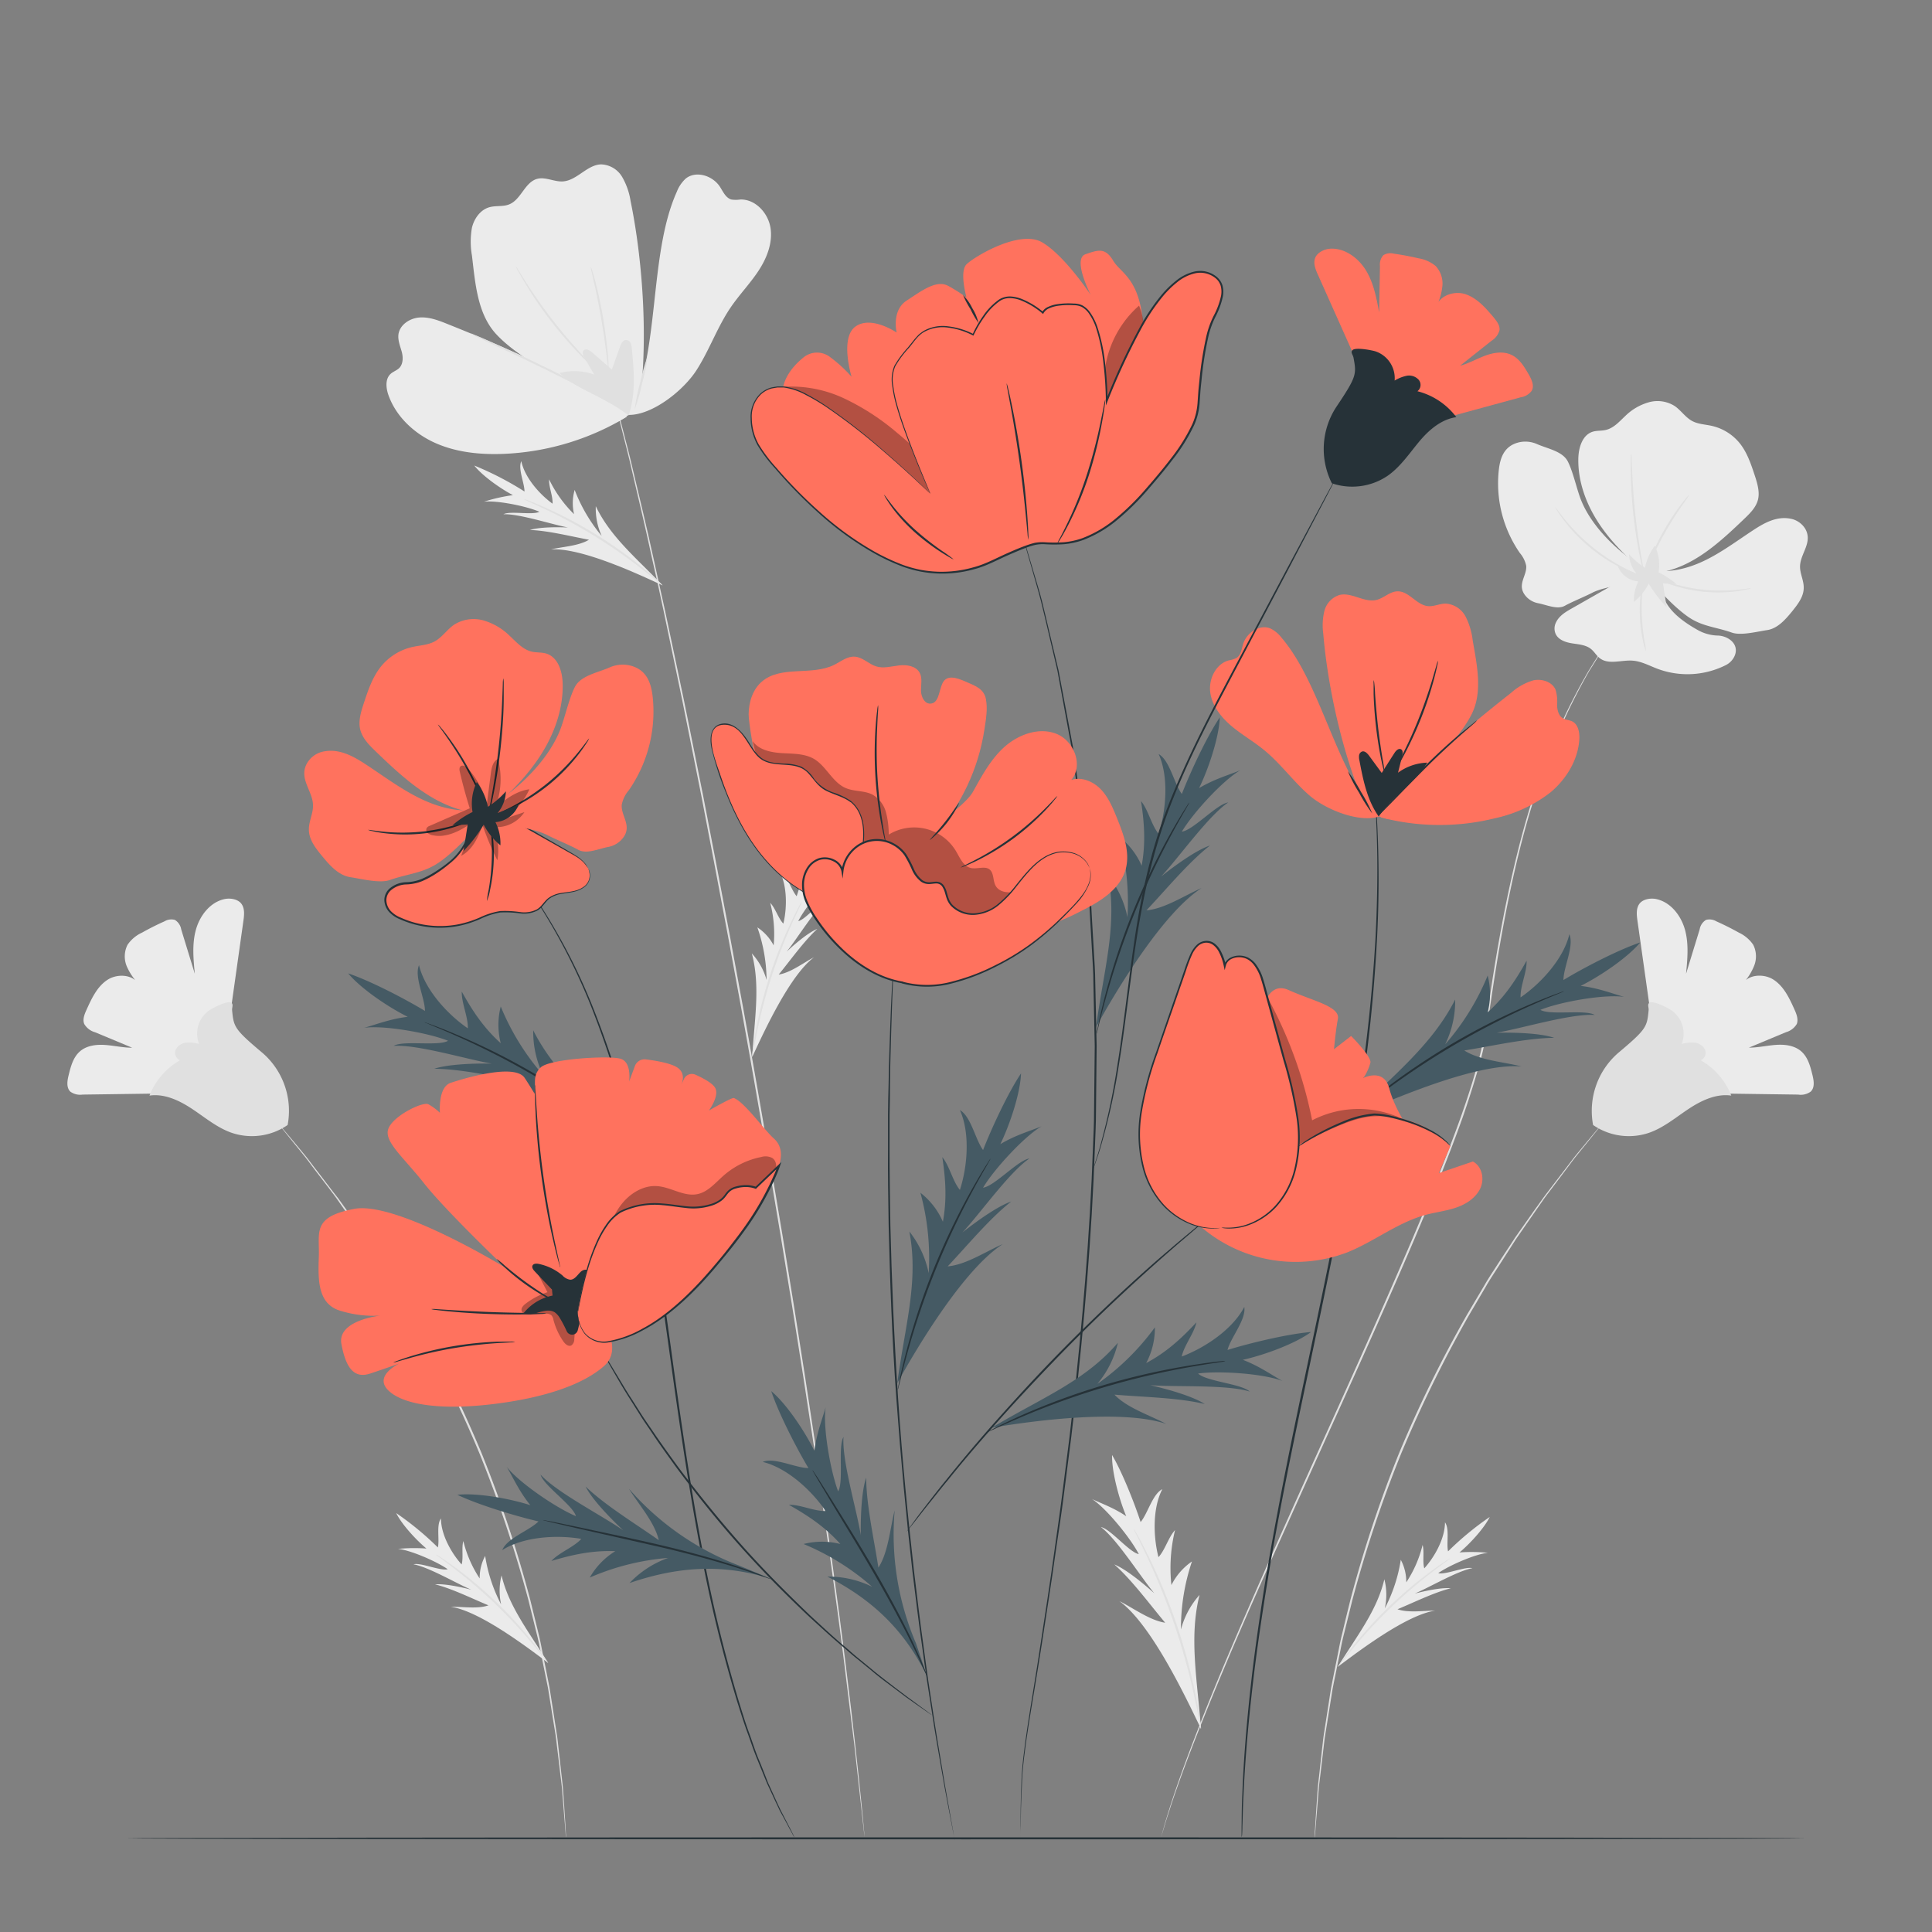 <svg xmlns="http://www.w3.org/2000/svg" viewBox="0 0 500 500"><rect x="0" y="0" width="500" height="500" fill="#808080" stroke="none"/><g id="freepik--background-complete--inject-108"><path d="M300.51,475.45s1.11-4.57,3.87-12.62,7.16-19.55,13.08-33.56,13.26-30.55,21.52-48.88,17.44-38.43,26.54-59.76c4.53-10.68,8.81-21.16,12.5-31.45,1.82-5.16,3.48-10.26,4.8-15.35s1.86-10.2,2.65-15.17c2.93-19.89,6.58-37.69,11.26-52.19a158.2,158.2,0,0,1,14.44-32.93l3-4.8c.88-1.38,1.73-2.48,2.36-3.4s1.14-1.6,1.48-2.08.51-.69.51-.69-.15.25-.47.73l-1.43,2.1c-.62.93-1.45,2-2.32,3.43s-1.84,3-3,4.81a160.92,160.92,0,0,0-14.26,33c-4.63,14.48-8.23,32.26-11.14,52.14-.78,4.95-1.25,10.12-2.64,15.23s-3,10.22-4.8,15.39c-3.68,10.31-8,20.8-12.5,31.49-9.11,21.34-18.32,41.43-26.58,59.75s-15.69,34.83-21.62,48.83-10.43,25.45-13.23,33.47c-.72,2-1.31,3.8-1.81,5.35s-.94,2.87-1.25,3.95l-.74,2.44Z" style="fill:#e0e0e0"></path><path d="M426.69,147.39c4.81,1.09,9.9-.13,14.35-2.26s8.43-5.12,12.55-7.83c2.91-1.92,6.13-3.76,9.75-3.07a5.68,5.68,0,0,1,3.86,2.63c2,3.51-1.26,6.34-1.35,9.65-.06,1.91,1,3.72.95,5.63,0,2.31-1.57,4.29-3,6.08-1.76,2.15-3.77,4.46-6.52,4.86-2.47.36-6.72,1.47-9.07.64-4.2-1.49-7.68-1.55-11.34-4.1-5.08-3.54-10.72-10.59-10.59-10.46Z" style="fill:#ebebeb"></path><path d="M402.67,161.12c.84-1.79,2.53-2.76,4.16-3.69l16.84-9.59,5.11.53c1.24,5.75,1.74,9.65,10.37,14.55a11.21,11.21,0,0,0,5.3,1.56c2.61,0,5.77,2.08,4.49,5.22a4.89,4.89,0,0,1-2.38,2.47,22.14,22.14,0,0,1-17.53.94c-2.17-.81-4.27-2-6.58-2.14-2.87-.19-6.15,1.13-8.43-.63-.87-.67-1.41-1.68-2.26-2.37-1.34-1.09-3.19-1.2-4.89-1.47-2.05-.32-4.35-1.18-4.55-3.54A3.55,3.55,0,0,1,402.67,161.12Z" style="fill:#ebebeb"></path><path d="M393.34,143.12a31.67,31.67,0,0,1-5.47-21.3c.33-3.15,1.27-6.5,5.44-7.39a7.48,7.48,0,0,1,4.54.53c2.69,1.17,6.53,1.83,7.88,4.43s2.32,7.14,3.38,9.86c3,7.7,11.06,15.06,18.4,18.86l-1.93,1.62c-1.73,1.25-9.83,1.78-13.48,3.66-1.93,1-5.24,2.34-7.14,3.39s-4.68-.23-6.8-.65a5.64,5.64,0,0,1-2.92-1.46c-3.11-3.09,0-5.51-.26-8.25A7.45,7.45,0,0,0,393.34,143.12Z" style="fill:#ebebeb"></path><path d="M454.15,123.1c-1-3-2-6.06-4-8.5a13,13,0,0,0-7.12-4.38c-1.71-.39-3.54-.43-5.09-1.26-1.77-.95-2.9-2.77-4.56-3.9a8.35,8.35,0,0,0-6.71-.94,14.19,14.19,0,0,0-6,3.49c-1.55,1.44-3,3.18-5.1,3.66-1.12.27-2.32.12-3.42.47-2.64.85-3.61,4.1-3.68,6.87-.15,6.15,2.16,12.19,5.61,17.28s8,9.34,12.74,13.27l3.63-1.17c8.29-1.74,14.85-7.87,21-13.75,1.47-1.41,3-2.93,3.51-4.9S454.81,125.12,454.15,123.1Z" style="fill:#ebebeb"></path><path d="M402.48,131.27c.07-.05.94,1.25,2.52,3.19a50.61,50.61,0,0,0,6.9,6.94,50,50,0,0,0,8.15,5.42c2.22,1.18,3.66,1.78,3.62,1.86a5,5,0,0,1-1-.33c-.67-.24-1.61-.65-2.75-1.2a42.67,42.67,0,0,1-15.16-12.46,27.09,27.09,0,0,1-1.71-2.46A4.44,4.44,0,0,1,402.48,131.27Z" style="fill:#e0e0e0"></path><path d="M422.17,117.44a6.37,6.37,0,0,1,.1,1.25c0,.91.08,2,.14,3.39.12,2.87.36,6.82.83,11.17s1.09,8.26,1.58,11.09c.23,1.33.43,2.45.59,3.35a6.48,6.48,0,0,1,.17,1.24,5.32,5.32,0,0,1-.37-1.2c-.2-.78-.46-1.91-.75-3.32-.59-2.82-1.26-6.74-1.73-11.1s-.66-8.34-.69-11.22c0-1.43,0-2.6,0-3.4A5.42,5.42,0,0,1,422.17,117.44Z" style="fill:#e0e0e0"></path><path d="M437.16,128.07a26.24,26.24,0,0,1-1.81,2.7c-1.14,1.64-2.66,3.95-4.18,6.6s-2.74,5.13-3.58,6.95a25.91,25.91,0,0,1-1.41,2.92,3,3,0,0,1,.23-.84c.17-.54.46-1.3.84-2.23a64.72,64.72,0,0,1,3.47-7.06,62.75,62.75,0,0,1,4.33-6.56c.61-.8,1.12-1.43,1.49-1.86S437.13,128,437.16,128.07Z" style="fill:#e0e0e0"></path><path d="M453.18,152.24a3.58,3.58,0,0,1-1,.29,25.6,25.6,0,0,1-2.78.49,37.9,37.9,0,0,1-18.3-2.2,26.29,26.29,0,0,1-2.58-1.13,3.3,3.3,0,0,1-.89-.52c0-.08,1.37.54,3.6,1.31a43.16,43.16,0,0,0,18.13,2.18C451.72,152.44,453.16,152.16,453.18,152.24Z" style="fill:#e0e0e0"></path><path d="M426,168.58a11,11,0,0,1-.76-2.53,36.78,36.78,0,0,1-.83-6.33,36.06,36.06,0,0,1,.25-6.38,10.58,10.58,0,0,1,.52-2.59,17.83,17.83,0,0,1-.16,2.63,51.78,51.78,0,0,0,.59,12.6A17.86,17.86,0,0,1,426,168.58Z" style="fill:#e0e0e0"></path><path d="M429.13,148.61a11.21,11.21,0,0,0-.87-7.36,14.27,14.27,0,0,0-2.54,5.69,19.64,19.64,0,0,1-4.13-3.53,8.29,8.29,0,0,0,1.9,5l-4.82-1.93a6.25,6.25,0,0,0,5.33,4,10.78,10.78,0,0,0-1.14,5.29,15,15,0,0,0,3.83-4.73,35,35,0,0,0,4.63,6.06l-.95-6.12,3.48.17a21.33,21.33,0,0,0-5.12-3.27" style="fill:#e0e0e0"></path><path d="M223.77,475.45s-.06-.34-.14-1-.19-1.67-.33-3c-.29-2.61-.71-6.44-1.26-11.38q-.4-3.71-.91-8.21c-.37-3-.77-6.26-1.21-9.77-.86-7-1.82-15-3-23.78-4.73-35.22-12.08-83.76-21.5-137.16-4.64-26.72-9.47-52.1-13.91-75.17-2.33-11.51-4.42-22.48-6.6-32.7q-1.61-7.66-3.09-14.8c-1-4.73-2-9.28-3-13.62-1.85-8.69-3.76-16.49-5.35-23.37-.77-3.44-1.61-6.62-2.35-9.55s-1.42-5.6-2-8c-1.24-4.81-2.38-8.5-3.06-11-.35-1.25-.61-2.21-.79-2.87s-.26-1-.26-1,.11.33.31,1,.47,1.61.84,2.85c.72,2.52,1.88,6.2,3.15,11,.62,2.41,1.32,5.08,2.07,8s1.61,6.1,2.39,9.54c1.62,6.88,3.55,14.68,5.43,23.36q1.44,6.51,3,13.62l3.12,14.79c2.2,10.22,4.31,21.18,6.65,32.7,4.47,23.07,9.32,48.45,13.95,75.17,9.42,53.4,16.71,102,21.35,137.2S223.77,475.45,223.77,475.45Z" style="fill:#e0e0e0"></path><path d="M175.15,49.65a9,9,0,0,1,2.35-3.46c2.65-2.09,6.89-.74,8.76,2.06.85,1.28,1.51,2.94,3,3.38a7.7,7.7,0,0,0,2.35,0c3.93-.1,7.24,3.55,7.81,7.44s-1,7.81-3.17,11.09-4.93,6.13-7.14,9.38c-3.48,5.11-5.52,11.07-8.86,16.27s-11.35,11.62-17.53,11.57C171,91.4,167.76,66.12,175.15,49.65Z" style="fill:#ebebeb"></path><path d="M122.14,66.14a20.84,20.84,0,0,1,0-7.22c.57-2.35,2.16-4.61,4.48-5.28,1.7-.49,3.59-.09,5.21-.77,3.05-1.27,4-5.71,7.18-6.58,2.16-.58,4.39.79,6.63.66,3.65-.21,6.23-4.26,9.88-4.41A6.58,6.58,0,0,1,161,45.77,17.8,17.8,0,0,1,163.19,52c3.31,16.13,4.64,37.46,2.11,53.73L160.18,109c-7.79-8.46-23.67-13.87-31.7-22.45C123.54,81.27,123,73.31,122.14,66.14Z" style="fill:#ebebeb"></path><path d="M100.53,102.26c-.65-1.85-.88-4.19.57-5.51.68-.61,1.62-.89,2.26-1.54,1-1.07,1-2.8.59-4.25s-1-2.88-.84-4.37c.31-2.5,2.89-4.22,5.41-4.42s5,.76,7.3,1.69c14.84,5.92,35.76,15,46.4,24h0a66.92,66.92,0,0,1-31.85,9.6c-6,.24-12.09-.35-17.57-2.75S102.53,107.9,100.53,102.26Z" style="fill:#ebebeb"></path><path d="M162.7,107.42c1.9-5.46,1.37-11.43.82-17.19a4.25,4.25,0,0,0-.32-1.46A1.35,1.35,0,0,0,162,88c-.8,0-1.24.9-1.51,1.65-.72,2-1.43,4-2.15,6l-5.17-4.51c-.59-.51-1.49-1-2.06-.51s-.21,1.38.16,2l2.52,4.31a15.38,15.38,0,0,0-9-.4c5.36,4.82,10.37,5.37,17.85,10.93" style="fill:#e0e0e0"></path><path d="M121.83,86.3s.16,0,.45.14l1.25.51c1.07.45,2.62,1.11,4.53,2,3.82,1.69,9.06,4.09,14.77,6.91s10.8,5.56,14.4,7.68c1.81,1,3.24,1.94,4.22,2.58l1.12.75a2.1,2.1,0,0,1,.37.29s-.16-.05-.43-.2l-1.17-.67c-1-.58-2.46-1.42-4.29-2.43-3.64-2-8.74-4.71-14.45-7.53s-10.91-5.27-14.69-7l-4.47-2.12-1.2-.59C122,86.4,121.82,86.32,121.83,86.3Z" style="fill:#e0e0e0"></path><path d="M133.47,68.91a7.55,7.55,0,0,1,.78,1.15l2,3.2c1.73,2.68,4.22,6.32,7.23,10.16s5.95,7.11,8.15,9.43l2.62,2.73a6.73,6.73,0,0,1,.93,1,7.2,7.2,0,0,1-1.07-.89c-.67-.59-1.61-1.48-2.75-2.61a106.52,106.52,0,0,1-8.29-9.37A103.6,103.6,0,0,1,136,73.45c-.83-1.37-1.47-2.49-1.89-3.29A6.05,6.05,0,0,1,133.47,68.91Z" style="fill:#e0e0e0"></path><path d="M152.9,69.07a3.74,3.74,0,0,1,.37,1c.21.65.49,1.6.8,2.79.63,2.37,1.38,5.67,2,9.36s1,7,1.24,9.49c.1,1.22.17,2.21.19,2.9a4.51,4.51,0,0,1,0,1.07,4.24,4.24,0,0,1-.19-1c-.1-.8-.22-1.76-.35-2.88-.3-2.43-.76-5.77-1.39-9.45s-1.33-7-1.87-9.36q-.37-1.65-.63-2.82A4.48,4.48,0,0,1,152.9,69.07Z" style="fill:#e0e0e0"></path><path d="M164.25,106a48.85,48.85,0,0,1,1.42-6.93,49.21,49.21,0,0,1,1.93-6.82,48.82,48.82,0,0,1-1.42,6.94A46.73,46.73,0,0,1,164.25,106Z" style="fill:#e0e0e0"></path><path d="M125.24,129.84a45.5,45.5,0,0,1,7.5-1.7c-3.11-1.63-7.83-4.91-10-7.66a81.73,81.73,0,0,1,13,6.72c0-2.2-1.73-5.84-.83-7.85.89,4.19,4.62,8.49,8.09,11,.11-1.94-1-4.35-.89-6.29a32,32,0,0,0,6.45,9,12.56,12.56,0,0,1,.16-6.27,42.28,42.28,0,0,0,7,11.92,17.06,17.06,0,0,1-1.53-7.71c3.74,7.86,10.35,13.28,17.31,20.51-7-3.26-21.18-9.79-28.92-9.33,3-.7,7.19-.87,9.85-2.5-4.65-.85-10.58-2.37-15.3-2.52,2-.64,5.81-.81,9.86-.65-4-.73-12.61-3.59-16.71-3.42,1.68-.94,7.63.29,9.31-.65C136.07,130.93,128.53,129.46,125.24,129.84Z" style="fill:#ebebeb"></path><path d="M135.55,129.14a11.65,11.65,0,0,1,1.58.55c1,.38,2.44,1,4.2,1.77A113.06,113.06,0,0,1,166.8,147.3c1.49,1.23,2.66,2.25,3.45,3a11.57,11.57,0,0,1,1.19,1.17,9.47,9.47,0,0,1-1.33-1c-.82-.68-2-1.66-3.54-2.85a133.49,133.49,0,0,0-25.4-15.8c-1.73-.82-3.14-1.47-4.12-1.91A9.1,9.1,0,0,1,135.55,129.14Z" style="fill:#e0e0e0"></path><path d="M215.86,227.18a46.73,46.73,0,0,0-6.81,3.55c1.31-3.25,2.78-8.8,2.66-12.31a81.64,81.64,0,0,0-5.53,13.52c-1.45-1.65-2.46-5.57-4.45-6.52,2,3.77,2,9.46,1,13.61-1.34-1.4-2.05-4-3.4-5.37a31.88,31.88,0,0,1,.89,11A12.6,12.6,0,0,0,196,240a42,42,0,0,1,2.39,13.6,16.93,16.93,0,0,0-3.82-6.86c2.24,8.41.71,16.82.09,26.84,3.25-7,9.8-21.18,16-25.84-2.77,1.44-6.05,4-9.13,4.47,3-3.65,6.53-8.65,10-11.82-2,.81-5,3.15-7.94,5.89,2.61-3.18,7.28-10.91,10.52-13.43-1.89.37-5.63,5.17-7.52,5.53C208.31,235,213.1,229,215.86,227.18Z" style="fill:#ebebeb"></path><path d="M207.55,233.32a10.59,10.59,0,0,1-.67,1.53c-.46,1-1.11,2.38-1.9,4.13a132.92,132.92,0,0,0-9.13,28.49c-.38,1.88-.67,3.4-.85,4.46a9.73,9.73,0,0,1-.35,1.64,11.21,11.21,0,0,1,.15-1.67c.12-1.07.36-2.61.69-4.5a113.27,113.27,0,0,1,9.16-28.57c.83-1.74,1.53-3.13,2-4.07A10.85,10.85,0,0,1,207.55,233.32Z" style="fill:#e0e0e0"></path><path d="M146.53,475.76s0-.18-.07-.53-.08-.88-.14-1.55c-.11-1.38-.28-3.38-.49-5.95-.1-1.29-.22-2.73-.34-4.3s-.38-3.27-.58-5.1-.45-3.78-.7-5.85c-.13-1-.23-2.11-.39-3.2s-.36-2.2-.54-3.35q-.56-3.44-1.15-7.18c-.1-.63-.21-1.26-.31-1.89l-.39-1.92-.8-3.93-.82-4.07c-.28-1.39-.56-2.79-.93-4.19-.69-2.82-1.41-5.72-2.14-8.69a322.84,322.84,0,0,0-12.6-37.79,328,328,0,0,0-17.51-35.78q-2.34-4-4.54-7.72c-.72-1.26-1.5-2.46-2.26-3.64l-2.25-3.5-2.17-3.38-1.06-1.64L93.26,319l-4.17-6-1.94-2.78c-.64-.9-1.3-1.74-1.92-2.58L81.67,303c-1.11-1.46-2.11-2.86-3.11-4.08l-2.72-3.35-3.74-4.65-1-1.22c-.21-.27-.31-.42-.31-.42s.12.12.35.39l1,1.18L76,295.44l2.76,3.33c1,1.21,2,2.6,3.14,4.05l3.59,4.69c.63.84,1.3,1.68,2,2.57l2,2.78,4.2,5.95,1.1,1.57L95.76,322l2.18,3.38,2.26,3.49c.77,1.18,1.56,2.38,2.28,3.64l4.56,7.72a321.6,321.6,0,0,1,17.58,35.82,316.25,316.25,0,0,1,12.58,37.87l2.13,8.71c.37,1.4.64,2.81.91,4.19s.55,2.75.82,4.08.52,2.66.78,3.95c.13.64.26,1.28.38,1.92l.3,1.89c.39,2.5.77,4.9,1.12,7.2.18,1.14.35,2.26.52,3.35s.26,2.17.38,3.2q.35,3.12.66,5.87c.19,1.83.42,3.53.53,5.11s.21,3,.3,4.31c.17,2.57.3,4.57.39,6,0,.66.07,1.18.09,1.55S146.53,475.76,146.53,475.76Z" style="fill:#e0e0e0"></path><path d="M103,400.85a44.72,44.72,0,0,1,7.36-.09c-2.58-2.14-6.34-6.16-7.82-9.17a78.22,78.22,0,0,1,10.78,8.89c.48-2.05-.45-5.81.8-7.5,0,4.09,2.61,8.86,5.35,11.9.5-1.79-.06-4.27.44-6.06a30.74,30.74,0,0,0,4.23,9.68,12,12,0,0,1,1.42-5.83,40.1,40.1,0,0,0,4.13,12.55,16.29,16.29,0,0,1,.11-7.51c1.92,8.1,7,14.49,12.07,22.67-5.93-4.47-17.84-13.43-25.18-14.55,3-.05,6.9.63,9.72-.37-4.18-1.72-9.42-4.34-13.81-5.43,2-.19,5.61.42,9.36,1.38-3.64-1.5-11.07-5.9-14.95-6.56,1.76-.55,7.09,1.8,8.85,1.26C112.92,404.05,106.16,401.15,103,400.85Z" style="fill:#ebebeb"></path><path d="M112.79,402.27a10.23,10.23,0,0,1,1.37.83c.86.56,2.09,1.41,3.57,2.49a108.07,108.07,0,0,1,20.65,20c1.13,1.45,2,2.64,2.61,3.49a9.7,9.7,0,0,1,.88,1.34,9.79,9.79,0,0,1-1-1.22c-.63-.81-1.57-2-2.74-3.38a132,132,0,0,0-9.73-10.52,131.32,131.32,0,0,0-10.85-9.37c-1.45-1.12-2.64-2-3.47-2.63A8.92,8.92,0,0,1,112.79,402.27Z" style="fill:#e0e0e0"></path><path d="M21.38,283.28l30.05-.42,8.07-19.75L63,238.26c.21-1.49.37-3.15-.52-4.36s-2.93-1.58-4.55-1.18c-3.68.89-6.28,4.36-7.26,8s-.62,7.52-.25,11.29q-1.77-5.75-3.52-11.48a3.57,3.57,0,0,0-1.64-2.46,3.49,3.49,0,0,0-2.71.38q-3,1.34-5.79,2.91A9.16,9.16,0,0,0,33,244.52a6.66,6.66,0,0,0-.15,5.66A15.56,15.56,0,0,0,35,253.67c-1.86-1.55-5.07-1.49-7.22-.07-2.67,1.76-4.09,4.86-5.41,7.78-.52,1.15-1.05,2.48-.56,3.64a4.73,4.73,0,0,0,2.8,2.13l9.6,4c-2.33,0-4.62-.54-6.94-.71s-4.84.13-6.59,1.66-2.36,3.89-2.91,6.12c-.37,1.47-.65,3.25.44,4.3A4.36,4.36,0,0,0,21.38,283.28Z" style="fill:#ebebeb"></path><path d="M67.92,272.48c-7.31-6.14-7.43-6.71-7.85-11-.07-.79.43-1.54-.24-2-.94-.58-4.75,1.34-5.67,2a7.32,7.32,0,0,0-2.64,8.69,9.7,9.7,0,0,0-3.34-.33,3.38,3.38,0,0,0-2.69,1.78,2.06,2.06,0,0,0,1.1,2.76,18.21,18.21,0,0,0-7.9,9.16c3.92-.57,7.78,1.29,11.08,3.48s6.4,4.82,10.14,6.13a16.29,16.29,0,0,0,14.53-2A19.81,19.81,0,0,0,67.92,272.48Z" style="fill:#e0e0e0"></path><path d="M340.21,475.76a5.28,5.28,0,0,1,0-.53c0-.37,0-.89.09-1.55.09-1.39.22-3.39.39-6,.09-1.3.19-2.74.3-4.31s.35-3.28.54-5.11.42-3.79.65-5.87c.13-1,.22-2.11.38-3.2s.35-2.21.52-3.35q.54-3.45,1.12-7.2l.3-1.89c.13-.64.26-1.28.38-1.92l.79-3.95c.27-1.33.54-2.7.81-4.08s.55-2.79.92-4.19q1-4.25,2.12-8.71a318,318,0,0,1,12.58-37.87,325.13,325.13,0,0,1,17.58-35.82l4.57-7.72c.72-1.26,1.5-2.46,2.27-3.64l2.26-3.49L391,322l1.06-1.64,1.1-1.57,4.2-5.95,2-2.78c.64-.89,1.31-1.73,1.94-2.57l3.59-4.69C406,301.37,407,300,408,298.77l2.75-3.33,3.83-4.59,1-1.18a5,5,0,0,1,.36-.39s-.1.15-.32.42l-1,1.22-3.75,4.65-2.72,3.35c-1,1.22-2,2.62-3.11,4.08l-3.55,4.71c-.62.84-1.29,1.68-1.93,2.58l-1.94,2.78-4.16,6-1.1,1.58-1.05,1.64-2.17,3.38-2.25,3.5c-.76,1.18-1.55,2.38-2.26,3.64l-4.54,7.72a329.86,329.86,0,0,0-17.52,35.78A320.85,320.85,0,0,0,350,414.06c-.74,3-1.45,5.87-2.15,8.69-.37,1.4-.65,2.8-.92,4.19s-.56,2.73-.83,4.07-.53,2.65-.8,3.93c-.13.65-.26,1.29-.38,1.92s-.21,1.26-.31,1.89c-.4,2.5-.79,4.89-1.15,7.18-.19,1.15-.37,2.26-.54,3.35s-.27,2.16-.4,3.2c-.24,2.07-.48,4-.69,5.85s-.46,3.53-.58,5.1-.24,3-.34,4.3c-.22,2.57-.38,4.57-.49,5.95-.07.67-.11,1.18-.15,1.55S340.21,475.76,340.21,475.76Z" style="fill:#e0e0e0"></path><path d="M385.08,401.86a43.63,43.63,0,0,0-7.36-.09c2.58-2.15,6.34-6.17,7.82-9.18a77.83,77.83,0,0,0-10.78,8.9c-.48-2.05.44-5.81-.8-7.51,0,4.1-2.61,8.87-5.36,11.91-.5-1.79.06-4.27-.43-6.07a30.69,30.69,0,0,1-4.23,9.69,12.12,12.12,0,0,0-1.42-5.84,40.07,40.07,0,0,1-4.13,12.56,16.2,16.2,0,0,0-.12-7.52c-1.91,8.1-7,14.5-12.06,22.67,5.93-4.46,17.84-13.42,25.18-14.55-3,0-6.91.63-9.72-.36,4.18-1.72,9.42-4.34,13.81-5.43-2-.2-5.61.41-9.36,1.38,3.63-1.5,11.07-5.9,14.94-6.57-1.76-.54-7.08,1.81-8.84,1.27C375.16,405.06,381.92,402.16,385.08,401.86Z" style="fill:#ebebeb"></path><path d="M375.29,403.28a9.79,9.79,0,0,1-1.25,1c-.83.61-2,1.5-3.47,2.63A126.84,126.84,0,0,0,350,426.79c-1.17,1.41-2.11,2.57-2.74,3.38a9.11,9.11,0,0,1-1,1.21,9.23,9.23,0,0,1,.88-1.34c.58-.84,1.47-2,2.61-3.49a108.42,108.42,0,0,1,20.65-19.95c1.48-1.09,2.71-1.94,3.57-2.49A8.45,8.45,0,0,1,375.29,403.28Z" style="fill:#e0e0e0"></path><path d="M282.6,387.94c2.41,1.16,5.62,2.25,8.87,4.46-1.76-4.18-3.76-11.32-3.67-15.85,2.62,4.43,5.8,12.45,7.39,17.35,1.84-2.16,3.08-7.24,5.62-8.5-2.55,4.9-2.37,12.25-1,17.59,1.71-1.84,2.58-5.16,4.29-7a41.26,41.26,0,0,0-.94,14.22,16.25,16.25,0,0,1,5.32-6.11,54.3,54.3,0,0,0-2.85,17.6,21.77,21.77,0,0,1,4.81-8.93c-2.74,10.89-.61,21.72.37,34.64-4.32-9-13-27.15-21.12-33.05,3.6,1.8,7.88,5,11.86,5.6-3.93-4.66-8.59-11.05-13.17-15.08,2.54,1,6.46,4,10.36,7.46-3.42-4.05-9.6-13.94-13.83-17.14,2.45.44,7.37,6.56,9.81,7C292.5,397.92,286.2,390.25,282.6,387.94Z" style="fill:#ebebeb"></path><path d="M293.45,395.71a2.29,2.29,0,0,1,.3.47l.79,1.39c.68,1.21,1.61,3,2.71,5.22a148.41,148.41,0,0,1,12.34,36.7c.47,2.43.8,4.42,1,5.79q.14,1,.21,1.59a1.76,1.76,0,0,1,0,.55,3.09,3.09,0,0,1-.14-.54c-.08-.41-.18-.93-.31-1.57-.25-1.36-.64-3.33-1.15-5.75a174.43,174.43,0,0,0-5.11-18.66,173,173,0,0,0-7.2-17.95c-1.06-2.25-1.93-4.05-2.56-5.29l-.7-1.43A1.71,1.71,0,0,1,293.45,395.71Z" style="fill:#e0e0e0"></path><path d="M465.35,283.28l-30-.42-8.07-19.75-3.51-24.85c-.21-1.49-.38-3.15.51-4.36s2.94-1.58,4.55-1.18c3.68.89,6.29,4.36,7.27,8s.61,7.52.25,11.29q1.76-5.75,3.52-11.48a3.57,3.57,0,0,1,1.64-2.46,3.47,3.47,0,0,1,2.7.38q3,1.34,5.8,2.91a9.19,9.19,0,0,1,3.72,3.14,6.63,6.63,0,0,1,.15,5.66,14.84,14.84,0,0,1-2.06,3.49c1.87-1.55,5.08-1.49,7.23-.07,2.67,1.76,4.09,4.86,5.4,7.78.52,1.15,1,2.48.56,3.64a4.7,4.7,0,0,1-2.8,2.13l-9.59,4c2.33,0,4.62-.54,6.94-.71s4.84.13,6.59,1.66,2.36,3.89,2.91,6.12c.36,1.47.65,3.25-.44,4.3A4.39,4.39,0,0,1,465.35,283.28Z" style="fill:#ebebeb"></path><path d="M418.81,272.48c7.31-6.14,7.43-6.71,7.85-11,.08-.79-.42-1.54.25-2,.93-.58,4.75,1.34,5.67,2a7.35,7.35,0,0,1,2.64,8.69,9.64,9.64,0,0,1,3.33-.33,3.35,3.35,0,0,1,2.69,1.78,2.06,2.06,0,0,1-1.1,2.76,18.18,18.18,0,0,1,7.91,9.16c-3.93-.57-7.79,1.29-11.09,3.48s-6.4,4.82-10.14,6.13a16.29,16.29,0,0,1-14.53-2A19.85,19.85,0,0,1,418.81,272.48Z" style="fill:#e0e0e0"></path></g><g id="freepik--Floor--inject-108"><path d="M467.35,475.76c0,.14-97.32.26-217.34.26s-217.36-.12-217.36-.26S130,475.5,250,475.5,467.35,475.61,467.35,475.76Z" style="fill:#263238"></path></g><g id="freepik--flower-4--inject-108"><path d="M321.32,475.45s0-.24,0-.71,0-1.19,0-2.1c.05-1.84,0-4.56.19-8.05.23-7,.91-17.11,2.33-29.54.7-6.22,1.65-13,2.75-20.28s2.45-15,4-23.15c3-16.26,6.87-34,10.78-52.72s7.41-36.53,9.92-52.88A429.48,429.48,0,0,0,356,242.37c.63-12.49.52-22.62.17-29.6,0-1.75-.14-3.3-.23-4.64s-.16-2.48-.22-3.4l-.13-2.09c0-.47,0-.72,0-.72s0,.24.07.71.1,1.19.18,2.09.16,2.06.27,3.4.23,2.89.29,4.64a290.55,290.55,0,0,1,0,29.63,424.86,424.86,0,0,1-4.56,43.71c-2.49,16.36-6,34.22-9.89,52.91s-7.76,36.45-10.82,52.7c-1.57,8.12-2.87,15.87-4,23.12s-2.09,14.05-2.81,20.26c-1.47,12.42-2.2,22.52-2.5,29.51-.2,3.49-.2,6.2-.29,8,0,.91-.05,1.61-.07,2.1S321.32,475.45,321.32,475.45Z" style="fill:#263238"></path><path d="M331.63,165a8,8,0,0,0-2.89-2.37c-2.79-1.12-6.08,1.1-7,4-.41,1.31-.56,2.89-1.71,3.64a6.77,6.77,0,0,1-2,.63c-3.38.9-5.29,4.86-4.81,8.33s2.83,6.43,5.51,8.69,5.76,4,8.47,6.24c4.26,3.49,7.51,8.08,11.67,11.69s12.64,7.09,17.92,5.5C345.68,199.69,342.1,177.24,331.63,165Z" style="fill:#FF725E"></path><path d="M381.14,165.78a18.26,18.26,0,0,0-1.83-6.18,6.28,6.28,0,0,0-5.16-3.39c-1.57,0-3.09.82-4.65.65-2.93-.32-4.86-3.88-7.8-3.82-2,0-3.56,1.78-5.51,2.23-3.18.74-6.4-2.08-9.57-1.28a5.86,5.86,0,0,0-3.87,4.13,15.69,15.69,0,0,0-.29,5.88c1.22,14.64,5.45,33.24,11.71,46.52l5.2,1.51c4.54-9.21,16.77-17.84,21.49-27.2C383.76,179.08,382.24,172.12,381.14,165.78Z" style="fill:#FF725E"></path><path d="M408.73,191.26c.09-1.75-.3-3.81-1.87-4.58-.74-.35-1.61-.35-2.32-.75-1.17-.65-1.54-2.15-1.57-3.48a10.61,10.61,0,0,0-.39-3.95c-.89-2.07-3.54-2.89-5.74-2.43a14.88,14.88,0,0,0-5.82,3.28c-11.22,8.81-26.84,21.84-33.69,32.18h0a59.74,59.74,0,0,0,29.67.21A35.56,35.56,0,0,0,401.35,205C405.44,201.53,408.44,196.58,408.73,191.26Z" style="fill:#FF725E"></path><path d="M356.82,211.32c-3-4.2-4.05-9.45-5-14.51a3.74,3.74,0,0,1-.09-1.33,1.24,1.24,0,0,1,.81-1c.68-.18,1.29.47,1.71,1l3.34,4.56q1.63-2.58,3.29-5.16c.37-.58,1-1.25,1.63-1s.53,1.13.37,1.76c-.35,1.44-.71,2.88-1.07,4.33a13.59,13.59,0,0,1,7.56-2.6c-3.37,5.47-7.52,7.21-12.52,13.85" style="fill:#263238"></path><path d="M382.28,186.4a7.58,7.58,0,0,1-1,1l-2.89,2.51c-2.42,2.13-5.71,5.14-9.21,8.61s-6.59,6.69-8.86,9c-1.13,1.15-2.05,2.08-2.7,2.71a8,8,0,0,1-1,.94,6.87,6.87,0,0,1,.9-1.08l2.59-2.82c2.2-2.37,5.25-5.63,8.76-9.11s6.84-6.45,9.33-8.52c1.25-1,2.27-1.85,3-2.39A6.64,6.64,0,0,1,382.28,186.4Z" style="fill:#263238"></path><path d="M372.15,171a5.06,5.06,0,0,1-.19,1.23c-.16.78-.42,1.91-.78,3.29a91.1,91.1,0,0,1-3.51,10.6,93.24,93.24,0,0,1-4.75,10.11c-.69,1.25-1.27,2.25-1.7,2.92a6.15,6.15,0,0,1-.7,1,6.08,6.08,0,0,1,.52-1.13l1.56-3c1.29-2.53,3-6.09,4.59-10.12s2.83-7.78,3.63-10.51c.38-1.29.69-2.37.94-3.24A6.15,6.15,0,0,1,372.15,171Z" style="fill:#263238"></path><path d="M355.56,176a31.38,31.38,0,0,1,.3,3.52c.15,2.18.39,5.18.76,8.48s.84,6.28,1.19,8.44a26.43,26.43,0,0,1,.5,3.5,3.67,3.67,0,0,1-.29-.91c-.16-.59-.35-1.46-.58-2.53-.44-2.14-.95-5.12-1.33-8.44s-.56-6.33-.62-8.52c0-1.09,0-2,0-2.59A2.91,2.91,0,0,1,355.56,176Z" style="fill:#263238"></path><path d="M355.14,210.53a39,39,0,0,1-3.38-5.34,38.59,38.59,0,0,1-2.94-5.59,39.84,39.84,0,0,1,3.39,5.33A37.69,37.69,0,0,1,355.14,210.53Z" style="fill:#263238"></path><path d="M420.36,258c-3-.82-6.71-2.32-11.29-2.85,4.76-2.36,12-7.16,15.42-11.24-5.73,1.92-14.71,6.59-19.87,9.72,0-3.33,2.82-8.79,1.53-11.85-1.49,6.3-7.29,12.68-12.63,16.35-.11-2.94,1.67-6.56,1.56-9.5-2.94,5.3-5.82,9.52-10.07,13.35a19.14,19.14,0,0,0,0-9.51,63.36,63.36,0,0,1-11,17.8,25.59,25.59,0,0,0,2.59-11.6c-5.94,11.76-16.14,19.73-26.93,30.45,10.77-4.69,32.41-14.09,44.12-13.12-4.58-1.17-10.86-1.58-14.83-4.14,7.07-1.12,16.11-3.21,23.26-3.27-3-1.05-8.78-1.43-14.91-1.33,6.15-1,19.22-5,25.42-4.59-2.51-1.49-11.57.17-14.08-1.32C403.92,259.22,415.39,257.24,420.36,258Z" style="fill:#455a64"></path><path d="M404.78,256.52a3,3,0,0,1-.59.29l-1.73.73c-1.51.61-3.67,1.53-6.33,2.71A203.48,203.48,0,0,0,376,270.64,200.76,200.76,0,0,0,357.1,283.3c-2.32,1.75-4.17,3.2-5.44,4.23l-1.47,1.16a3.09,3.09,0,0,1-.54.38,2.49,2.49,0,0,1,.47-.46l1.41-1.24c1.23-1.07,3.05-2.57,5.34-4.37a179.84,179.84,0,0,1,18.81-12.81A176.33,176.33,0,0,1,396,259.92c2.68-1.14,4.87-2,6.41-2.57l1.76-.64A3.61,3.61,0,0,1,404.78,256.52Z" style="fill:#263238"></path></g><g id="freepik--flower-3--inject-108"><path d="M94.23,266c3-.81,6.72-2.31,11.29-2.85-4.76-2.35-12-7.15-15.41-11.24,5.72,1.92,14.7,6.59,19.87,9.72,0-3.33-2.83-8.78-1.54-11.85,1.5,6.3,7.29,12.68,12.63,16.35.11-2.94-1.66-6.56-1.56-9.5,2.94,5.31,5.83,9.52,10.08,13.35a19.1,19.1,0,0,1,0-9.5,63.9,63.9,0,0,0,11,17.8A25.53,25.53,0,0,1,138,266.65c5.93,11.76,16.13,19.73,26.92,30.45C154.18,292.41,132.53,283,120.83,284c4.58-1.17,10.85-1.57,14.82-4.14-7.06-1.11-16.1-3.21-23.26-3.27,3-1,8.78-1.43,14.91-1.33-6.14-1-19.21-5-25.42-4.59,2.51-1.49,11.57.17,14.08-1.32C110.67,267.25,99.2,265.28,94.23,266Z" style="fill:#455a64"></path><path d="M109.82,264.56a2.49,2.49,0,0,1,.63.18l1.76.64c1.53.56,3.72,1.43,6.4,2.57A175.35,175.35,0,0,1,157.72,291c2.3,1.79,4.12,3.29,5.34,4.36l1.41,1.24a2.93,2.93,0,0,1,.47.46,3.62,3.62,0,0,1-.54-.38l-1.47-1.16c-1.26-1-3.11-2.47-5.43-4.23a202.73,202.73,0,0,0-18.85-12.66,201,201,0,0,0-20.18-10.38c-2.66-1.19-4.83-2.11-6.33-2.72l-1.73-.73A4,4,0,0,1,109.82,264.56Z" style="fill:#263238"></path><path d="M205.62,475.58s-.13-.19-.34-.58l-.95-1.74c-.41-.78-.92-1.73-1.52-2.84l-1-1.82c-.31-.66-.63-1.37-1-2.12l-2.32-5-2.47-6.07c-.92-2.16-1.68-4.56-2.6-7.06s-1.75-5.2-2.64-8A356.13,356.13,0,0,1,181.08,400c-2.92-15.37-5.38-32.39-7.85-50.26s-5-34.88-8.46-50.14a247.24,247.24,0,0,0-12-39.67A159.18,159.18,0,0,0,140.05,235l-1.22-2-1.16-1.7-1.82-2.65L134.74,227c-.25-.37-.36-.57-.36-.57l.4.54,1.16,1.61,1.86,2.63,1.18,1.68,1.24,2a154,154,0,0,1,12.85,24.87,244.73,244.73,0,0,1,12.17,39.71c3.44,15.27,6.06,32.28,8.5,50.16s4.92,34.89,7.81,50.25a364.22,364.22,0,0,0,9.63,40.36c.88,2.82,1.68,5.52,2.6,8s1.65,4.9,2.57,7.07,1.68,4.2,2.42,6.07l2.27,5,1,2.13c.34.65.66,1.26.95,1.83.58,1.12,1.07,2.08,1.48,2.86l.89,1.76Z" style="fill:#263238"></path><path d="M125.16,209.3c-5.43,1.23-11.16-.14-16.18-2.54s-9.5-5.77-14.15-8.83c-3.29-2.16-6.92-4.24-11-3.46a6.35,6.35,0,0,0-4.34,3c-2.29,3.95,1.42,7.15,1.52,10.87.06,2.16-1.1,4.2-1.07,6.36,0,2.6,1.76,4.83,3.41,6.84,2,2.43,4.25,5,7.35,5.48,2.78.41,7.56,1.66,10.21.72,4.75-1.67,8.67-1.74,12.8-4.61,5.72-4,12.08-11.95,11.93-11.8Z" style="fill:#FF725E"></path><path d="M152.24,224.79c-1-2-2.85-3.12-4.69-4.16l-19-10.81-5.77.6c-1.4,6.48-2,10.88-11.69,16.39a12.6,12.6,0,0,1-6,1.77c-2.94,0-6.5,2.34-5.06,5.88a5.52,5.52,0,0,0,2.69,2.78,24.9,24.9,0,0,0,19.76,1.06c2.44-.91,4.81-2.23,7.41-2.41,3.25-.21,6.94,1.27,9.52-.71,1-.75,1.58-1.89,2.54-2.67,1.51-1.23,3.6-1.35,5.52-1.66,2.3-.36,4.9-1.33,5.13-4A4,4,0,0,0,152.24,224.79Z" style="fill:#FF725E"></path><path d="M152.24,224.79a3.28,3.28,0,0,1,.43,1.27,3.75,3.75,0,0,1-.12,1.62,3.61,3.61,0,0,1-1.25,1.84,6.87,6.87,0,0,1-2.52,1.2c-1,.27-2.09.37-3.24.58a7.28,7.28,0,0,0-3.42,1.32c-1,.79-1.64,2.17-3,3a7.62,7.62,0,0,1-4.64.75,26.61,26.61,0,0,0-5-.22,19.36,19.36,0,0,0-5.08,1.63,27.29,27.29,0,0,1-5.48,1.8,25.3,25.3,0,0,1-12.3-.53,24,24,0,0,1-3.06-1.13,7.78,7.78,0,0,1-2.8-1.85,4.8,4.8,0,0,1-1.29-3.2,4,4,0,0,1,1.58-3.1,6.91,6.91,0,0,1,4.11-1.46,11.1,11.1,0,0,0,4-.85,23.72,23.72,0,0,0,3.58-1.92,31.65,31.65,0,0,0,3.24-2.32,15.6,15.6,0,0,0,4.66-5.92,35.66,35.66,0,0,0,1.92-6.93l0-.16.16,0,5.77-.59h.07l.06,0,17.79,10.23c1.06.62,2,1.16,2.82,1.69a9.84,9.84,0,0,1,1.87,1.55,4.91,4.91,0,0,1,1.09,1.69,8.67,8.67,0,0,0-1.18-1.6,9.84,9.84,0,0,0-1.88-1.48c-.8-.51-1.77-1-2.84-1.63L128.46,210l.13,0-5.77.61.2-.18a36.85,36.85,0,0,1-1.93,7,16.11,16.11,0,0,1-4.78,6.11A32.22,32.22,0,0,1,113,226a23.73,23.73,0,0,1-3.66,2,11.79,11.79,0,0,1-4.17.89,6.36,6.36,0,0,0-3.79,1.34,3.47,3.47,0,0,0-1.39,2.71,4.31,4.31,0,0,0,1.15,2.84,7.3,7.3,0,0,0,2.64,1.73,23.44,23.44,0,0,0,3,1.12,25.05,25.05,0,0,0,12.06.54,27.5,27.5,0,0,0,5.4-1.75,19.4,19.4,0,0,1,5.2-1.64,27,27,0,0,1,5.07.25,7.31,7.31,0,0,0,4.42-.67c1.24-.72,1.88-2.09,3-2.94a7.5,7.5,0,0,1,3.57-1.35c1.17-.19,2.26-.28,3.23-.53a6.76,6.76,0,0,0,2.45-1.12,3.59,3.59,0,0,0,1.4-3.29A5.82,5.82,0,0,0,152.24,224.79Z" style="fill:#263238"></path><path d="M162.76,204.49a35.75,35.75,0,0,0,6.17-24c-.38-3.54-1.44-7.32-6.14-8.32a8.44,8.44,0,0,0-5.12.6c-3,1.32-7.36,2.06-8.88,5s-2.61,8-3.82,11.11c-3.41,8.68-12.46,17-20.74,21.26l2.18,1.84c2,1.4,11.08,2,15.19,4.12,2.18,1.12,5.91,2.64,8.06,3.83s5.27-.27,7.67-.73a6.31,6.31,0,0,0,3.29-1.66c3.5-3.47,0-6.21.29-9.29A8.26,8.26,0,0,1,162.76,204.49Z" style="fill:#FF725E"></path><path d="M120.9,210c-9.35-2-16.75-8.88-23.63-15.5-1.66-1.6-3.38-3.31-4-5.53s.14-4.76.89-7c1.11-3.37,2.27-6.83,4.52-9.58a14.62,14.62,0,0,1,8-4.94c1.94-.44,4-.49,5.75-1.42,2-1.07,3.27-3.13,5.14-4.39a9.43,9.43,0,0,1,7.57-1.07,16.11,16.11,0,0,1,6.72,3.94c1.76,1.63,3.42,3.59,5.75,4.13,1.26.3,2.62.13,3.85.53,3,1,4.08,4.62,4.16,7.75.17,6.93-2.43,13.73-6.33,19.47s-9,10.53-14.36,15" style="fill:#FF725E"></path><path d="M152.45,191.13a4.79,4.79,0,0,1-.6,1.08c-.42.68-1.07,1.63-1.94,2.77a48.4,48.4,0,0,1-7.73,8,49,49,0,0,1-9.36,6c-1.28.62-2.34,1.08-3.09,1.35a5.37,5.37,0,0,1-1.17.39c0-.08,1.59-.75,4.1-2.07a56.15,56.15,0,0,0,9.19-6.11,55.37,55.37,0,0,0,7.77-7.83C151.41,192.55,152.38,191.08,152.45,191.13Z" style="fill:#263238"></path><path d="M130.26,175.54a8,8,0,0,1,.1,1.41c0,.91,0,2.22,0,3.84,0,3.24-.26,7.72-.79,12.64s-1.28,9.34-1.94,12.51c-.32,1.59-.61,2.87-.84,3.75a6.35,6.35,0,0,1-.4,1.35,8.25,8.25,0,0,1,.2-1.4c.18-1,.41-2.25.68-3.77.56-3.18,1.25-7.59,1.79-12.5s.8-9.36.93-12.59c.06-1.54.11-2.83.14-3.83A7.26,7.26,0,0,1,130.26,175.54Z" style="fill:#263238"></path><path d="M113.35,187.52a4,4,0,0,1,.69.72c.41.48,1,1.19,1.67,2.1a69.51,69.51,0,0,1,4.87,7.4,70.34,70.34,0,0,1,3.92,7.95c.43,1.05.76,1.9,1,2.5a3.17,3.17,0,0,1,.27.95,36.57,36.57,0,0,1-1.57-3.31c-.94-2.05-2.32-4.84-4-7.83s-3.43-5.59-4.72-7.45S113.29,187.57,113.35,187.52Z" style="fill:#263238"></path><path d="M95.29,214.78c0-.09,1.64.24,4.29.49a49.84,49.84,0,0,0,10.36-.13,49.26,49.26,0,0,0,10.1-2.33c2.51-.87,4-1.57,4-1.49a5.76,5.76,0,0,1-1,.57,30.61,30.61,0,0,1-2.91,1.27,43,43,0,0,1-20.62,2.47,29.5,29.5,0,0,1-3.13-.54A4.26,4.26,0,0,1,95.29,214.78Z" style="fill:#263238"></path><path d="M126,233.2a22.47,22.47,0,0,1,.47-2.93,57,57,0,0,0,.65-14.21,23.75,23.75,0,0,1-.2-3,13.4,13.4,0,0,1,.57,2.92,42.1,42.1,0,0,1,.27,7.19,42.75,42.75,0,0,1-.93,7.13A12.89,12.89,0,0,1,126,233.2Z" style="fill:#263238"></path><g style="opacity:0.3"><path d="M137,204.27c-3.33.41-6.15,2.58-8.78,4.67a20.69,20.69,0,0,0,.67-12.52c-1.3.56-1.66,2.21-1.85,3.62l-1.11,8.54a19.35,19.35,0,0,0-4.87-9.7c-.49-.52-1.31-1-1.86-.57-.39.34-.31,1-.19,1.47.73,3.17,1.59,6.31,2.56,9.41l-10.34,4.53a1.6,1.6,0,0,0-.8.56,1.11,1.11,0,0,0,.23,1.28,2.77,2.77,0,0,0,1.48.63,7.88,7.88,0,0,0,2.22.12c3.07-.31,5.58-1.9,8-3.51l-3,8.68c2.92-1.55,4.47-4.82,5.51-8a69.45,69.45,0,0,0,3.85,9.17,15.39,15.39,0,0,0-1-8.61,8.68,8.68,0,0,0,8-3.87l-5.89,2A17,17,0,0,0,137,204.27Z"></path></g><path d="M122.4,210.69a12.72,12.72,0,0,1,1-8.3,15.89,15.89,0,0,1,2.87,6.41,22.17,22.17,0,0,0,4.66-4,9.4,9.4,0,0,1-2.15,5.63l5.44-2.18a7,7,0,0,1-6,4.52,12.22,12.22,0,0,1,1.29,6,17,17,0,0,1-4.33-5.34,38.49,38.49,0,0,1-5.22,6.83l1.08-6.89-3.92.19a23.61,23.61,0,0,1,5.77-3.69" style="fill:#263238"></path></g><g id="freepik--flower-2--inject-108"><path d="M321,199.34c-2.89,1.2-6.73,2.26-10.68,4.63,2.34-4.77,5.16-13,5.36-18.31-3.37,5-7.63,14.19-9.82,19.82-2-2.66-3.12-8.69-6-10.33,2.66,5.91,1.95,14.5,0,20.66-1.88-2.26-2.68-6.21-4.56-8.48.91,6,1.19,11.1.16,16.72a19.15,19.15,0,0,0-5.82-7.51,63.79,63.79,0,0,1,2.14,20.81,25.62,25.62,0,0,0-5-10.78c2.46,12.94-1.11,24.18-3.13,39.26,5.68-10.29,17.45-29.64,27.32-36-4.34,1.87-9.56,5.37-14.27,5.76,4.92-5.19,10.8-12.36,16.44-16.77-3.05,1-7.83,4.22-12.63,8,4.28-4.5,12.18-15.68,17.35-19.14-2.9.36-9.07,7.19-12,7.55C308.74,210.37,316.63,201.81,321,199.34Z" style="fill:#455a64"></path><path d="M307.78,207.71a2.88,2.88,0,0,1-.29.59l-.94,1.65c-.82,1.41-2,3.48-3.38,6.05a206.06,206.06,0,0,0-9.72,20.69,203.83,203.83,0,0,0-7.28,21.67c-.78,2.82-1.37,5.12-1.75,6.71L284,266.9a3.81,3.81,0,0,1-.19.63,2.64,2.64,0,0,1,.09-.65c.09-.48.22-1.09.37-1.85.32-1.61.85-3.92,1.58-6.76a179.25,179.25,0,0,1,17-42.45c1.44-2.55,2.65-4.59,3.53-6,.42-.65.75-1.18,1-1.59A3.37,3.37,0,0,1,307.78,207.71Z" style="fill:#263238"></path><path d="M264.17,475.76s0-.3,0-.89,0-1.47-.05-2.6c0-2.29,0-5.66.19-10,.14-8.73,2.63-21.1,4.94-36.45,1.15-7.68,2.5-16.08,3.73-25.13.61-4.52,1.33-9.19,1.93-14s1.24-9.79,1.89-14.88c2.41-20.39,4.59-42.88,5.72-66.54.12-3,.24-5.91.36-8.83s.27-5.83.26-8.71c.06-5.77.12-11.46.18-17q-.18-8.39-.35-16.45c0-2.69-.21-5.34-.35-8s-.3-5.22-.45-7.78-.25-5.1-.46-7.59-.48-4.95-.71-7.37-.46-4.8-.69-7.15c-.11-1.17-.22-2.34-.33-3.49s-.31-2.3-.46-3.43c-.62-4.52-1.23-8.89-1.81-13.08-.15-1.05-.29-2.09-.43-3.12s-.37-2-.55-3q-.56-3-1.08-5.86-1.07-5.73-2-10.89c-.8-3.41-1.56-6.62-2.26-9.62s-1.36-5.8-2-8.37-1.37-4.86-1.95-7l-2.75-9.61c-.31-1.09-.54-1.93-.7-2.51s-.22-.86-.22-.86.1.29.27.85l.75,2.49,2.84,9.59c.6,2.09,1.35,4.39,2,6.95s1.28,5.36,2,8.36,1.49,6.22,2.3,9.62q1,5.16,2.06,10.89c.36,1.91.73,3.87,1.1,5.86.18,1,.39,2,.56,3s.29,2.07.44,3.12q.89,6.3,1.84,13.09c.15,1.13.34,2.27.46,3.42s.23,2.33.34,3.5c.23,2.35.47,4.74.7,7.16s.48,4.88.72,7.37.32,5,.48,7.6.3,5.16.46,7.78.34,5.29.36,8q.18,8.06.36,16.45-.09,8.39-.17,17.06c0,2.89-.15,5.79-.26,8.72s-.24,5.87-.36,8.83c-1.13,23.69-3.33,46.18-5.77,66.57q-1,7.65-1.91,14.89c-.6,4.83-1.33,9.5-2,14-1.25,9.05-2.61,17.45-3.78,25.13-2.37,15.35-4.91,27.7-5.1,36.4-.23,4.34-.28,7.71-.29,10,0,1.13,0,2,0,2.6S264.17,475.76,264.17,475.76Z" style="fill:#263238"></path><path d="M202.68,103.8s-1.9-5.51,5.33-11.35a5.52,5.52,0,0,1,6.87,0,35.73,35.73,0,0,1,5.51,5.06s-3.1-10.05,1-13,10.66,1.55,10.66,1.55-1.38-5.68,2.58-8.26,7.73-5.5,10.83-3.78A40.47,40.47,0,0,1,250.13,77s-1.89-6.7,0-8.59,13.76-9.12,19.6-5.68,12.55,13.59,12.55,13.59S277.47,67,280.91,65.8s5.16-1.72,7.22,1.72S295.69,72.16,296,87s-15.82,43.67-15.82,43.67l-31,8.94Z" style="fill:#FF725E"></path><g style="opacity:0.3"><path d="M294.78,79.1a26.72,26.72,0,0,0-8.89,23.16l-.51,8.86c3.37-4.74,6.76-9.56,8.85-15S297,84.49,294.78,79.1Z"></path></g><g style="opacity:0.3"><path d="M245.67,125.47c-.91-2.2-2.72-3.89-4.47-5.5-3-2.72-6-5.45-9.08-8a61.73,61.73,0,0,0-13.47-8.77A32.22,32.22,0,0,0,203,100.09l9.93,4.52c11.08,9,21.67,17.08,31.49,27.38C246.32,130.55,246.59,127.67,245.67,125.47Z"></path></g><path d="M240.75,127.78s-27.33-26.9-37.88-27.65c-9.52-.68-10.78,10.23-5.07,17.44,4.31,5.44,18.9,22.72,36,28.9a30.05,30.05,0,0,0,23.23-1.31c3.88-1.86,8.63-4,11-4.46,4.51-.9,12.92,3.9,28.24-13.52s13.51-20.43,14.12-26.44,1.5-14.12,3.6-18.32,3.91-8.71,0-11.12-9.31-.6-15.32,7.81-12.32,24.64-12.32,24.64,0-24.34-7.81-24.94-8.71,2.11-8.71,2.11-6.91-6-11.11-3.31-6.91,9-6.91,9-9.92-5.4-15,1.21-6.91,6.6-5.41,14.41S240.75,127.78,240.75,127.78Z" style="fill:#FF725E"></path><path d="M240.75,127.78s-2.43-5.13-6.09-14.79c-.9-2.42-1.87-5.13-2.72-8.17a33.24,33.24,0,0,1-1-4.83,9.39,9.39,0,0,1,.52-5.31,26.38,26.38,0,0,1,3.4-4.62c.62-.76,1.24-1.54,1.87-2.34.35-.38.69-.77,1.06-1.15a13.61,13.61,0,0,1,1.28-.94,10.13,10.13,0,0,1,6.34-1.17,19.63,19.63,0,0,1,6.54,2l-.25.09a28.83,28.83,0,0,1,2.78-4.85,16.55,16.55,0,0,1,4.11-4.2,5.21,5.21,0,0,1,3-.77,9.17,9.17,0,0,1,3,.71A20.8,20.8,0,0,1,270,80.76l-.34.09a3.31,3.31,0,0,1,1.7-1.47,8.2,8.2,0,0,1,2.1-.63,19.75,19.75,0,0,1,4.42-.19,5.11,5.11,0,0,1,2.24.48,6.2,6.2,0,0,1,1.78,1.52,14.69,14.69,0,0,1,2.12,4.13A45.72,45.72,0,0,1,286,94a92.32,92.32,0,0,1,.64,9.79l-.46-.09a173.76,173.76,0,0,1,8.5-18.43,52.45,52.45,0,0,1,5.83-8.83,25.77,25.77,0,0,1,3.87-3.8,11.76,11.76,0,0,1,4.94-2.4,6.74,6.74,0,0,1,5.39,1.27,4.69,4.69,0,0,1,1.66,2.34,6.34,6.34,0,0,1,.11,2.87A20.74,20.74,0,0,1,314.55,82a22.84,22.84,0,0,0-1.86,5.26,90.72,90.72,0,0,0-1.75,11.26c-.1.95-.21,1.91-.28,2.86s-.13,1.93-.2,2.9a16.86,16.86,0,0,1-1.4,5.7,46.24,46.24,0,0,1-5.69,9.1c-2.15,2.82-4.44,5.5-6.73,8.14a64.88,64.88,0,0,1-7.45,7.29,31.13,31.13,0,0,1-8.83,5.23,19.82,19.82,0,0,1-5,1.1,38.24,38.24,0,0,1-5,0A9.62,9.62,0,0,0,268,141a17.83,17.83,0,0,0-2.33.71c-1.53.56-3,1.2-4.52,1.86-3,1.29-5.8,2.9-8.93,3.71a30.39,30.39,0,0,1-9.39,1.15,31.08,31.08,0,0,1-4.64-.52,31.88,31.88,0,0,1-4.43-1.22,54,54,0,0,1-8.12-3.84,80.69,80.69,0,0,1-13.82-10.13,120,120,0,0,1-11.18-11.45,38.38,38.38,0,0,1-4.55-6,14.7,14.7,0,0,1-1.83-7,8.46,8.46,0,0,1,2.45-6.36,7.09,7.09,0,0,1,2.93-1.63c.54-.11,1.09-.2,1.63-.27h1.62a17.12,17.12,0,0,1,5.87,2,52.11,52.11,0,0,1,5,3,153.83,153.83,0,0,1,15.09,11.78c4,3.45,7,6.24,9,8.14L240,127c.51.5.75.77.75.77l-.78-.73-2.3-2.15c-2-1.88-5-4.64-9-8.07a157.84,157.84,0,0,0-15.12-11.69,56.49,56.49,0,0,0-5-2.92,16.71,16.71,0,0,0-5.75-1.93h-1.58q-.78.12-1.56.27a6.74,6.74,0,0,0-2.78,1.56,8,8,0,0,0-2.32,6.1,14.3,14.3,0,0,0,1.8,6.81,38.52,38.52,0,0,0,4.52,6,118,118,0,0,0,11.16,11.38,80.44,80.44,0,0,0,13.75,10.06,54.08,54.08,0,0,0,8.06,3.8,31.88,31.88,0,0,0,4.36,1.2,31.49,31.49,0,0,0,4.56.5A30.07,30.07,0,0,0,252,146.8c3.06-.8,5.87-2.39,8.86-3.7,1.49-.66,3-1.31,4.55-1.87a21.35,21.35,0,0,1,2.39-.74,10.8,10.8,0,0,1,2.53-.16,37.46,37.46,0,0,0,5,0,19.42,19.42,0,0,0,4.85-1.07,30.56,30.56,0,0,0,8.68-5.15,64.53,64.53,0,0,0,7.38-7.23c2.29-2.63,4.57-5.31,6.71-8.11a46.72,46.72,0,0,0,5.62-9,16.38,16.38,0,0,0,1.36-5.55c.07-1,.13-1.93.2-2.89s.18-1.92.28-2.88a92.6,92.6,0,0,1,1.77-11.32,23.19,23.19,0,0,1,1.9-5.37A19.87,19.87,0,0,0,316,76.59a5.82,5.82,0,0,0-.09-2.63,4.16,4.16,0,0,0-1.48-2.09,6.28,6.28,0,0,0-5-1.17,11.29,11.29,0,0,0-4.73,2.3,25.57,25.57,0,0,0-3.78,3.72,52,52,0,0,0-5.79,8.75,174.69,174.69,0,0,0-8.49,18.36l-.44,1.11v-1.19a91.2,91.2,0,0,0-.63-9.73,45.84,45.84,0,0,0-1.92-9.19,14.14,14.14,0,0,0-2.05-4,5.59,5.59,0,0,0-1.63-1.4,4.78,4.78,0,0,0-2.07-.44,19.28,19.28,0,0,0-4.31.18,8.48,8.48,0,0,0-2,.59A3.05,3.05,0,0,0,270.09,81l-.13.27-.21-.18a20.28,20.28,0,0,0-5.28-3.25,8.59,8.59,0,0,0-2.91-.69,4.78,4.78,0,0,0-2.75.7,16.1,16.1,0,0,0-4,4.09A29.54,29.54,0,0,0,252,86.7l-.08.17-.17-.09a19,19,0,0,0-6.41-2,9.84,9.84,0,0,0-6.13,1.1c-1.82,1-2.83,2.89-4.15,4.34a25.92,25.92,0,0,0-3.36,4.56,9,9,0,0,0-.52,5.14,33.28,33.28,0,0,0,1,4.81c.83,3,1.8,5.74,2.68,8.16,1.78,4.85,3.3,8.54,4.33,11,.51,1.24.91,2.19,1.18,2.84l.3.72Z" style="fill:#263238"></path><path d="M273.62,140.67a9.62,9.62,0,0,1,.68-1.4c.48-.89,1.13-2.18,1.91-3.79a99.65,99.65,0,0,0,5.18-13A132.08,132.08,0,0,0,284.88,109c.34-1.68.62-3.08.83-4.16a8.54,8.54,0,0,1,.35-1.52,9.8,9.8,0,0,1-.15,1.56c-.13,1-.35,2.43-.67,4.19a107.59,107.59,0,0,1-3.35,13.62,86.1,86.1,0,0,1-5.35,13c-.82,1.59-1.53,2.86-2.06,3.71A8.61,8.61,0,0,1,273.62,140.67Z" style="fill:#263238"></path><path d="M260.52,99.18a12,12,0,0,1,.43,1.56c.25,1,.58,2.47.95,4.28.76,3.63,1.68,8.67,2.46,14.27s1.26,10.7,1.52,14.4c.13,1.85.22,3.34.25,4.38a10.42,10.42,0,0,1,0,1.61,9,9,0,0,1-.21-1.6c-.11-1.12-.24-2.59-.41-4.36-.36-3.68-.9-8.77-1.68-14.36s-1.63-10.63-2.3-14.27c-.32-1.75-.59-3.2-.79-4.31A9.09,9.09,0,0,1,260.52,99.18Z" style="fill:#263238"></path><path d="M253.22,83.57A23.54,23.54,0,0,1,251.16,80a23.83,23.83,0,0,1-1.91-3.61,12,12,0,0,1,2.37,3.36A12.46,12.46,0,0,1,253.22,83.57Z" style="fill:#263238"></path><path d="M246.81,144.77a3.59,3.59,0,0,1-.88-.43c-.55-.3-1.33-.77-2.28-1.37a55.55,55.55,0,0,1-7-5.3,42.57,42.57,0,0,1-5.92-6.53c-.65-.92-1.15-1.68-1.47-2.23a3.89,3.89,0,0,1-.45-.87c.08,0,.84,1.11,2.22,2.88a50.59,50.59,0,0,0,6,6.36,73.51,73.51,0,0,0,6.89,5.38A33.4,33.4,0,0,1,246.81,144.77Z" style="fill:#263238"></path><path d="M346.38,122.44s-.06.16-.21.46l-.66,1.3-2.59,5c-2.28,4.34-5.56,10.6-9.6,18.32L319,174.68c-5.37,10.21-11.35,21.44-16.14,33.87s-7.29,24.95-9,36.35-2.82,21.77-4.25,30.4a165.19,165.19,0,0,1-4.39,20.22c-.63,2.37-1.29,4.15-1.69,5.37q-.32.89-.48,1.38c-.11.31-.18.47-.18.47a4,4,0,0,1,.13-.48c.1-.34.24-.8.43-1.4.37-1.23,1-3,1.6-5.39a176.22,176.22,0,0,0,4.22-20.23c1.38-8.62,2.5-19,4.13-30.41s4.08-24,9-36.47,10.82-23.7,16.21-33.91l14.4-27.1,9.75-18.25c1.16-2.13,2.06-3.8,2.68-4.95l.71-1.28C346.29,122.58,346.38,122.44,346.38,122.44Z" style="fill:#263238"></path><path d="M393.52,102.83l-29,7.9L351.31,94q-5.12-11.46-10.24-22.91c-.62-1.37-1.24-2.92-.71-4.33s2.38-2.33,4-2.4c3.78-.16,7.25,2.46,9.2,5.7s2.67,7.06,3.36,10.79l.21-12a3.56,3.56,0,0,1,.9-2.82,3.49,3.49,0,0,1,2.7-.38c2.14.31,4.27.7,6.37,1.2a9.17,9.17,0,0,1,4.45,2,6.62,6.62,0,0,1,1.71,5.4,14.89,14.89,0,0,1-1,3.92c1.36-2,4.46-2.84,6.92-2.06,3.06,1,5.27,3.54,7.35,6,.81,1,1.69,2.09,1.54,3.35A4.64,4.64,0,0,1,386,88.2l-8.13,6.45c2.25-.6,4.29-1.79,6.48-2.6s4.68-1.21,6.79-.22,3.34,3.08,4.49,5.07c.75,1.31,1.52,2.94.76,4.26A4.39,4.39,0,0,1,393.52,102.83Z" style="fill:#FF725E"></path><path d="M366.83,101.25a2.06,2.06,0,0,0,.29-3,3.35,3.35,0,0,0-3.07-1,10,10,0,0,0-3.12,1.24A7.33,7.33,0,0,0,356,90.94c-1.05-.33-5.25-1.13-6-.31-.53.59.16,1.18.3,2,.78,4.23.82,4.82-4.5,12.74a19.81,19.81,0,0,0-1.12,19.7,16.32,16.32,0,0,0,14.53-2c3.23-2.29,5.49-5.67,8-8.7s5.76-5.87,9.69-6.41A18.19,18.19,0,0,0,366.83,101.25Z" style="fill:#263238"></path></g><g id="freepik--flowers-1--inject-108"><path d="M331.91,357.41c-2.74-1.52-6-3.87-10.27-5.49,5.19-1.14,13.39-4.05,17.67-7.2-6,.49-15.86,2.86-21.63,4.65.82-3.22,4.86-7.84,4.34-11.13-3,5.76-10.12,10.55-16.19,12.83.6-2.88,3.2-6,3.8-8.84-4.13,4.44-7.94,7.83-13,10.53a19.19,19.19,0,0,0,2.25-9.24A63.46,63.46,0,0,1,284,358.15a25.68,25.68,0,0,0,5.31-10.64c-8.6,10-19.63,14.19-32.68,22,11.58-2,34.06-4.79,45.18-1-4.16-2.23-10.15-4.14-13.39-7.58,7.13.62,16.41.76,23.37,2.43-2.7-1.75-8.18-3.51-14.15-4.89,6.19.55,19.85-.22,25.77,1.66-2.07-2-11.27-2.62-13.34-4.66C315.65,354.68,327.26,355.53,331.91,357.41Z" style="fill:#455a64"></path><path d="M317.13,352.27a3.53,3.53,0,0,1-.65.14l-1.86.29c-1.62.23-4,.61-6.85,1.12A198.71,198.71,0,0,0,264,366.88c-2.7,1.15-4.86,2.12-6.34,2.81l-1.72.78a3.1,3.1,0,0,1-.62.24,2.8,2.8,0,0,1,.57-.33l1.68-.87c1.46-.75,3.6-1.77,6.28-3a178.42,178.42,0,0,1,43.82-13.08c2.9-.47,5.25-.79,6.88-1l1.88-.2A2.75,2.75,0,0,1,317.13,352.27Z" style="fill:#263238"></path><path d="M315.85,312.59l-.22.21-.67.58-2.61,2.19c-1.14.95-2.53,2.1-4.12,3.48s-3.43,2.9-5.41,4.66c-4,3.47-8.67,7.69-13.77,12.47s-10.59,10.17-16.22,16S262,363.61,257.37,368.85s-8.69,10-12,14.15c-1.69,2-3.17,3.92-4.49,5.55s-2.44,3.06-3.35,4.23-1.6,2-2.11,2.67l-.56.69c-.13.15-.19.23-.2.22a1.48,1.48,0,0,1,.16-.25l.52-.72,2-2.74c.89-1.18,2-2.63,3.28-4.28s2.76-3.55,4.44-5.6c3.31-4.13,7.36-9,12-14.24s9.83-10.94,15.45-16.75,11.15-11.16,16.26-15.95,9.83-9,13.86-12.4c2-1.74,3.85-3.26,5.46-4.6s3-2.5,4.18-3.42l2.67-2.11c.29-.23.52-.41.71-.54S315.84,312.58,315.85,312.59Z" style="fill:#263238"></path><path d="M359.51,281.58c-1.41-5.24-6.65-2.62-6.65-2.62a12.79,12.79,0,0,0,1.81-4c.2-1.61-5-6.85-5-6.85l-4.43,3.43s.4-4.63,1-7.86-6.48-4.63-12.73-7.45-7.39,7.58-7.39,8.38l-2.36,6.3L321,278.56l8.43,29.21s21.38-8.47,22.58-9,11.69-6.74,11.69-7.54S360.92,286.82,359.51,281.58Z" style="fill:#FF725E"></path><g style="opacity:0.3"><path d="M362.76,290.15a2.64,2.64,0,0,0-1.73-1.39,26.09,26.09,0,0,0-21.45,1.18,111.27,111.27,0,0,0-11.21-31.17l-.28,3.61q2.71,22.11,5.42,44.24a64.5,64.5,0,0,0,27.89-13.78C362.21,292.15,363.1,291.17,362.76,290.15Z"></path></g><path d="M381.18,300.6l-8.81,3,3-7A25.63,25.63,0,0,0,354.47,289c-7.63.83-19.13,8.17-31.5,13.59l-14.09,13.13a37.54,37.54,0,0,0,39.85,8.37c6.95-2.8,13-7.72,20.25-9.69,2.61-.7,5.32-1,7.88-1.88s5-2.44,6.2-4.88S383.58,301.84,381.18,300.6Z" style="fill:#FF725E"></path><path d="M315.64,317.79c-6.65.76-13.28-3.22-16.87-8.88s-4.45-12.7-3.73-19.37,2.93-13.06,5.12-19.39q3.68-10.66,7.36-21.31c.79-2.31,2.11-5,4.55-5.14,2.88-.14,4.32,3.38,4.91,6.21.59-2.6,4.41-3.15,6.54-1.56s3,4.35,3.66,6.91l5.4,19.79c1.6,5.86,3.21,11.77,3.5,17.84s-.88,12.37-4.37,17.33-9.63,8.3-15.63,7.43" style="fill:#FF725E"></path><path d="M316.08,317.65s.63.09,1.82.07a14.92,14.92,0,0,0,5.12-.94,18,18,0,0,0,6.83-4.54,21.62,21.62,0,0,0,5.1-9.59,35,35,0,0,0,.61-13.25,108.79,108.79,0,0,0-3.41-15l-4.52-16.51c-.4-1.42-.77-2.89-1.22-4.31a11.66,11.66,0,0,0-2-4,5.38,5.38,0,0,0-1.69-1.39,4.74,4.74,0,0,0-2.14-.46,4.4,4.4,0,0,0-2.11.56,2.71,2.71,0,0,0-1.25,1.68l-.27,1.11-.24-1.11a13.7,13.7,0,0,0-1.25-3.59,5.37,5.37,0,0,0-1.46-1.8,2.94,2.94,0,0,0-2.1-.6,3.26,3.26,0,0,0-2,1,7.32,7.32,0,0,0-1.32,1.88,39.45,39.45,0,0,0-1.67,4.4q-.76,2.24-1.53,4.41c-2,5.84-4,11.46-5.81,16.82A85.37,85.37,0,0,0,295.47,288,35.3,35.3,0,0,0,296,301.8a22.77,22.77,0,0,0,5.29,10.06,19.72,19.72,0,0,0,7.12,4.85,16.14,16.14,0,0,0,5.35,1.1c1.26.05,1.92-.07,1.92,0l-.48.06a10.31,10.31,0,0,1-1.44.07,15.94,15.94,0,0,1-5.43-1,19.7,19.7,0,0,1-7.25-4.84,23,23,0,0,1-5.44-10.17,35.63,35.63,0,0,1-.56-14,86.31,86.31,0,0,1,4.12-15.59c1.85-5.36,3.78-11,5.79-16.82.51-1.46,1-2.93,1.52-4.42a39.91,39.91,0,0,1,1.7-4.46,7.61,7.61,0,0,1,1.42-2,3.76,3.76,0,0,1,2.28-1.12,3.37,3.37,0,0,1,2.46.7,5.84,5.84,0,0,1,1.61,2,14.42,14.42,0,0,1,1.3,3.73h-.51a3.21,3.21,0,0,1,1.49-2,4.9,4.9,0,0,1,2.37-.64,5.17,5.17,0,0,1,2.38.52,6,6,0,0,1,1.86,1.52,12.39,12.39,0,0,1,2.07,4.16c.46,1.46.82,2.91,1.22,4.34l4.49,16.51a106.74,106.74,0,0,1,3.37,15.1,35.16,35.16,0,0,1-.68,13.4,22,22,0,0,1-5.24,9.69,18.23,18.23,0,0,1-7,4.53,14.66,14.66,0,0,1-5.19.86,11.18,11.18,0,0,1-1.36-.11Z" style="fill:#263238"></path><path d="M335.78,296.81a1.92,1.92,0,0,1,.34-.29c.23-.18.58-.43,1-.74.92-.62,2.26-1.5,4-2.46a60.8,60.8,0,0,1,6.26-3,26.3,26.3,0,0,1,8.26-2.15,20.67,20.67,0,0,1,4.42.61c1.39.31,2.72.68,4,1.09a36.3,36.3,0,0,1,6.41,2.72,18.09,18.09,0,0,1,3.82,2.73,7.76,7.76,0,0,1,.86.95,1.65,1.65,0,0,1,.26.36s-.44-.43-1.26-1.16a20,20,0,0,0-3.86-2.55,38.45,38.45,0,0,0-6.37-2.6c-1.24-.39-2.56-.75-3.93-1.05a21.1,21.1,0,0,0-4.28-.58,26.26,26.26,0,0,0-8.11,2.08,67,67,0,0,0-6.26,2.89c-1.74.92-3.11,1.74-4.06,2.31A13.3,13.3,0,0,1,335.78,296.81Z" style="fill:#263238"></path><path d="M237.07,425.32a71.64,71.64,0,0,1-5.53-34.43c-1.19,4.58-1.63,10.85-4.21,14.81-1.08-7.07-3.13-16.12-3.16-23.28-1.06,3-1.47,8.78-1.4,14.9-.93-6.14-4.91-19.24-4.47-25.44-1.5,2.51.11,11.57-1.39,14.08-2-5.3-4-16.78-3.24-21.75-.83,3-2.35,6.7-2.9,11.28-2.34-4.78-7.1-12.06-11.17-15.47,1.89,5.73,6.52,14.73,9.62,19.91-3.33,0-8.77-2.86-11.84-1.59,6.3,1.53,12.65,7.35,16.29,12.71-2.94.1-6.55-1.7-9.49-1.6,5.29,3,9.49,5.87,13.3,10.14a19.14,19.14,0,0,0-9.51,0,63.7,63.7,0,0,1,17.75,11.07,25.61,25.61,0,0,0-11.6-2.64c11.74,6,20,13.94,25.8,25.79Z" style="fill:#455a64"></path><path d="M239.92,433.79a2.4,2.4,0,0,1-.3-.55l-.74-1.62c-.63-1.4-1.57-3.43-2.77-5.92-2.41-5-6-11.71-10.23-19s-8.26-13.78-11.1-18.52l-3.35-5.62c-.37-.63-.66-1.14-.89-1.54a2.47,2.47,0,0,1-.28-.56,3.88,3.88,0,0,1,.37.5l1,1.49,3.49,5.54c2.92,4.69,7,11.16,11.24,18.45s7.79,14.07,10.11,19.08c1.16,2.51,2.05,4.57,2.63,6l.65,1.66A3.32,3.32,0,0,1,239.92,433.79Z" style="fill:#263238"></path><path d="M247.12,476.27s-.05-.19-.13-.58-.2-1-.35-1.71c-.29-1.53-.72-3.75-1.27-6.61s-1.21-6.37-1.9-10.46-1.54-8.73-2.31-13.9q-.61-3.87-1.26-8.09c-.44-2.82-.82-5.76-1.25-8.8-.89-6.07-1.66-12.58-2.51-19.43-1.58-13.72-3-28.82-4.16-44.71s-1.66-31.07-2-44.87c-.09-6.91-.22-13.47-.16-19.6,0-3.07,0-6,0-8.89s.1-5.58.15-8.19c.06-5.22.27-9.94.4-14.08s.3-7.71.46-10.63.28-5.15.36-6.71c0-.75.08-1.33.11-1.74s.05-.6.05-.6,0,.21,0,.6,0,1-.06,1.75c-.06,1.55-.15,3.81-.26,6.71s-.27,6.49-.37,10.63-.29,8.86-.33,14.08q0,3.92-.11,8.19c0,2.85,0,5.81,0,8.88,0,6.13.1,12.69.21,19.59.33,13.79.94,28.95,2,44.84s2.57,31,4.12,44.69c.83,6.85,1.59,13.36,2.46,19.43.42,3,.79,6,1.21,8.8s.84,5.52,1.23,8.1c.75,5.16,1.57,9.81,2.24,13.9s1.28,7.61,1.81,10.48.9,5.08,1.18,6.62c.12.74.22,1.31.29,1.72S247.12,476.27,247.12,476.27Z" style="fill:#263238"></path><path d="M269.57,291.48c-2.9,1.2-6.74,2.26-10.69,4.63,2.34-4.77,5.17-13,5.36-18.31-3.36,5-7.63,14.19-9.82,19.82-2-2.66-3.11-8.69-6-10.33,2.66,5.91,2,14.5,0,20.66-1.88-2.26-2.67-6.21-4.55-8.48.9,6,1.18,11.1.15,16.72a19.15,19.15,0,0,0-5.82-7.51,63.79,63.79,0,0,1,2.14,20.81,25.5,25.5,0,0,0-5-10.78c2.47,12.94-1.11,24.18-3.13,39.26,5.68-10.29,17.45-29.64,27.32-36-4.34,1.87-9.56,5.38-14.27,5.76,4.92-5.19,10.81-12.36,16.44-16.77-3,1-7.83,4.22-12.63,8,4.28-4.5,12.18-15.68,17.35-19.14-2.9.36-9.07,7.19-12,7.55C257.31,302.51,265.2,294,269.57,291.48Z" style="fill:#455a64"></path><path d="M256.34,299.85a2.33,2.33,0,0,1-.29.59l-.93,1.65c-.83,1.41-2,3.48-3.38,6.05a199.47,199.47,0,0,0-17,42.36c-.77,2.82-1.36,5.12-1.74,6.71-.19.75-.35,1.36-.47,1.83a2.87,2.87,0,0,1-.19.63,2.64,2.64,0,0,1,.09-.65c.1-.48.22-1.09.37-1.85.32-1.61.86-3.92,1.59-6.76a179,179,0,0,1,7.15-21.77A181.58,181.58,0,0,1,251.41,308c1.44-2.55,2.65-4.59,3.53-6l1-1.59A4.43,4.43,0,0,1,256.34,299.85Z" style="fill:#263238"></path><path d="M255.15,180.91c-.5-2.61-2.67-3.39-5.1-4.45s-5.08-2-6.18.45c-.9,2-.91,5.07-3.06,5.19-1.56.08-2.46-1.83-2.46-3.4s.4-3.25-.36-4.63c-1-1.74-3.32-2.09-5.3-1.86s-4,.84-5.91.26-3.48-2.36-5.51-2.52-3.67,1.28-5.46,2.15c-5.77,2.82-13.59.09-18.53,4.21-2.44,2-3.51,5.35-3.53,8.53s4,30.26,14.18,40.83l20,4.22c8.53-7.49,23.52-19.53,26.84-41.09C255.16,186.18,255.65,183.51,255.15,180.91Z" style="fill:#FF725E"></path><path d="M289.05,211.66c-1.07-2.62-2.18-5.31-4.13-7.36s-5-3.34-7.67-2.45c3.16-3.66.77-10-3.69-11.87s-9.77,0-13.4,3.14-6,7.56-8.35,11.77S237.92,216.42,234,219.2l1.52,17.71c5.18,2.6,22.44,5.61,28.16,4.62a59.79,59.79,0,0,0,16.3-5.86c4.77-2.36,9.82-5.48,11.31-10.59C292.56,220.64,290.79,216,289.05,211.66Z" style="fill:#FF725E"></path><g style="opacity:0.3"><path d="M274,228.31c-1.32-1.53-3.78-1.41-5.64-.59s-3.44,2.19-5.35,2.87-4.45.37-5.38-1.43c-.7-1.34-.37-3.24-1.56-4.17s-3.22,0-4.83-.36c-1.92-.43-2.79-2.58-3.79-4.28A12.6,12.6,0,0,0,230,216a22.43,22.43,0,0,0-.71-5.78,7.55,7.55,0,0,0-3.43-4.54c-2.13-1.13-4.79-.78-7-1.74-3.43-1.48-5-5.63-8.18-7.52-2.45-1.43-5.45-1.34-8.28-1.51s-6-.8-7.61-3.1L199,209c5.65,7.86,11.8,15.46,19.27,21.62s16.35,10.86,25.93,12.26,19.88-.75,27.36-6.9a9.65,9.65,0,0,0,2.86-3.4A4.11,4.11,0,0,0,274,228.31Z"></path></g><path d="M273.65,206a6,6,0,0,1-.74,1c-.49.63-1.25,1.5-2.22,2.54a62.53,62.53,0,0,1-8.32,7.39,63.32,63.32,0,0,1-9.51,5.79c-1.28.62-2.33,1.09-3.07,1.38a6.52,6.52,0,0,1-1.17.41,5.54,5.54,0,0,1,1.09-.59c.71-.35,1.74-.87,3-1.53a73,73,0,0,0,17.73-13.11c1-1,1.79-1.83,2.33-2.41A6.1,6.1,0,0,1,273.65,206Z" style="fill:#263238"></path><path d="M248.25,207.79a27.59,27.59,0,0,1-7.58,9.61c-.11-.12,1.84-2.05,3.92-4.7S248.11,207.71,248.25,207.79Z" style="fill:#263238"></path><path d="M227.25,182.47a8,8,0,0,1,0,1.41c-.06.9-.14,2.2-.21,3.81a125.21,125.21,0,0,0,0,12.56,123.71,123.71,0,0,0,1.33,12.5c.24,1.6.46,2.88.62,3.77a8.56,8.56,0,0,1,.19,1.39,6.83,6.83,0,0,1-.39-1.35c-.22-.88-.49-2.16-.79-3.74a100.7,100.7,0,0,1-1.48-12.54,98.13,98.13,0,0,1,.12-12.62c.12-1.61.25-2.91.38-3.8A6.9,6.9,0,0,1,227.25,182.47Z" style="fill:#263238"></path><path d="M220.21,207.43c-2.49-2-6.08-2.18-8.38-4.35-1.27-1.19-2-2.88-3.42-3.93-3-2.22-7.46-.66-10.71-2.43-2.45-1.34-3.57-4.18-5.24-6.42s-5-4-7.13-2.2c-1.85,1.52-1.41,4.42-.76,6.72,2.67,9.43,6.3,18.78,12.45,26.42s15.12,13.42,24.91,13.95c-1.94-4.25.28-10.16,1.13-14.75S223.88,210.33,220.21,207.43Z" style="fill:#FF725E"></path><path d="M220.27,207.32a17.72,17.72,0,0,0-4.46-2.17,10.7,10.7,0,0,1-5.09-3.55,8.91,8.91,0,0,0-3.31-3.17,12.32,12.32,0,0,0-4.43-.8c-1.88-.11-3.89-.17-5.53-1.2s-2.71-2.86-3.75-4.51c-1.45-2.29-3.82-5.17-6.91-4.62s-3.15,4-2.64,6.36a74.6,74.6,0,0,0,3.71,11.48c2.88,7.35,6.82,14.43,12.51,20s13.35,9.7,21.56,10.2c.1,0,.14-.1.1-.18-2.17-5.12.68-10.93,1.38-16.08.56-4.09.31-8.88-3.11-11.71-.12-.1-.3.08-.18.18,3.56,2.94,3.61,8,2.94,12.19s-2.37,8.32-2,12.6a11,11,0,0,0,.16,1.15,8.15,8.15,0,0,1,.42,1.42c-.27.48-2.69-.13-3.19-.22a30.91,30.91,0,0,1-6.64-2,37.58,37.58,0,0,1-11-7.41c-7.13-6.83-11.51-16-14.56-25.24-1-2.91-4.85-12.4,1.17-12.48,4.84-.05,6.07,6,9.14,8.61,3.63,3,9.24.34,12.56,3.89,1.6,1.7,2.54,3.52,4.72,4.6s4.4,1.53,6.29,2.95C220.28,207.64,220.4,207.42,220.27,207.32Z" style="fill:#263238"></path><path d="M282,224.67c-1.13-3.68-6-5-9.63-3.74s-6.25,4.43-8.65,7.44-5,6.16-8.54,7.59-8.48.33-9.86-3.26c-.59-1.55-.73-3.63-2.29-4.17-.88-.31-1.84.07-2.77,0-3.09-.13-4-4.14-5.59-6.79a9,9,0,0,0-16.66,3.7c-.47-2.78-4.16-4.15-6.68-2.89s-3.73,4.34-3.52,7.15a17,17,0,0,0,3.15,7.75c5.29,8.07,13.59,15.39,22.65,16.79l-.2,0c8.29,2.54,17.49-.78,25.2-4.74s13.33-8.81,19.29-15.11C280.44,231.7,283.09,228.2,282,224.67Z" style="fill:#FF725E"></path><path d="M282,224.67a1.32,1.32,0,0,1,.09.29,4.13,4.13,0,0,1,.17.86,6.77,6.77,0,0,1-.55,3.34,16.62,16.62,0,0,1-3,4.53c-1.44,1.59-3.15,3.35-5.12,5.25a71.85,71.85,0,0,1-6.92,5.82,61.93,61.93,0,0,1-9.06,5.47,53.87,53.87,0,0,1-11.17,4.25,25,25,0,0,1-13.08,0l.12-.46.2,0-.09.47c-6-1-11.62-4.38-16.26-8.92A46.85,46.85,0,0,1,211,238a25.36,25.36,0,0,1-2.48-4.45,11.24,11.24,0,0,1-.94-5.11,8.34,8.34,0,0,1,1.24-3.84,5.89,5.89,0,0,1,3.12-2.5,5.39,5.39,0,0,1,3.93.35,4.23,4.23,0,0,1,2.41,3l-.51,0a9.58,9.58,0,0,1,5-7.3,9.07,9.07,0,0,1,8.53.11,9.46,9.46,0,0,1,3.22,2.8,29.9,29.9,0,0,1,1.92,3.66,7.65,7.65,0,0,0,2.28,3.09,3.14,3.14,0,0,0,1.73.52c.61,0,1.25-.17,1.94-.15a2.29,2.29,0,0,1,1.81.93,5.37,5.37,0,0,1,.81,1.78c.19.61.33,1.21.55,1.76a5.14,5.14,0,0,0,.91,1.49,7.49,7.49,0,0,0,6.24,2.18,10.58,10.58,0,0,0,5.78-2.56,29.9,29.9,0,0,0,4.15-4.3c2.38-3,4.58-5.72,7.18-7.38a10.65,10.65,0,0,1,3.9-1.61,9.13,9.13,0,0,1,3.53.12,6.66,6.66,0,0,1,4,2.56,4.22,4.22,0,0,1,.59,1.12,3,3,0,0,1,.13.4,7.4,7.4,0,0,0-.79-1.46,6.65,6.65,0,0,0-4-2.44,9,9,0,0,0-3.45-.08,10.49,10.49,0,0,0-3.8,1.62c-2.53,1.64-4.69,4.37-7.06,7.36a29.94,29.94,0,0,1-4.17,4.38,11,11,0,0,1-6,2.67,7.9,7.9,0,0,1-6.59-2.29,5.71,5.71,0,0,1-1-1.62c-.23-.59-.38-1.2-.56-1.79a5.43,5.43,0,0,0-.74-1.64,1.84,1.84,0,0,0-1.48-.74c-.6,0-1.23.14-1.92.15a3.59,3.59,0,0,1-2-.59,8,8,0,0,1-2.46-3.26,28.62,28.62,0,0,0-1.89-3.6,8.84,8.84,0,0,0-3-2.64,8.55,8.55,0,0,0-8.06-.1,9,9,0,0,0-4.72,6.9l-.2,1.89-.31-1.88a3.77,3.77,0,0,0-2.14-2.63,4.87,4.87,0,0,0-3.54-.31,5.34,5.34,0,0,0-2.84,2.28,7.74,7.74,0,0,0-1.16,3.6,10.77,10.77,0,0,0,.9,4.87,25.14,25.14,0,0,0,2.43,4.36,46.86,46.86,0,0,0,6.26,7.55c4.58,4.48,10.13,7.86,16,8.81l-.09.47-.2,0,.12-.47a24.53,24.53,0,0,0,12.84,0,53.34,53.34,0,0,0,11.09-4.17,62.28,62.28,0,0,0,9-5.39,73.2,73.2,0,0,0,6.93-5.75c3.92-3.78,7.07-6.87,8.2-9.63a6.81,6.81,0,0,0,.61-3.28C282.13,225.06,282,224.68,282,224.67Z" style="fill:#263238"></path><path d="M191.38,405.21a71.68,71.68,0,0,1-28.62-19.93c2.47,4,6.68,8.71,7.73,13.31-5.84-4.13-13.78-8.93-18.94-13.88,1.44,2.87,5.29,7.15,9.75,11.35-5.07-3.59-17.25-9.82-21.41-14.44.76,2.82,8.4,7.95,9.16,10.76-5.24-2.19-14.83-8.78-17.9-12.75,1.6,2.69,3.2,6.34,6.1,9.91-5.05-1.63-13.6-3.26-18.89-2.69,5.45,2.61,15.14,5.53,21,6.89-2.34,2.37-8.15,4.32-9.37,7.42,5.47-3.47,14.08-4,20.46-2.9-2,2.18-5.77,3.53-7.74,5.71,5.8-1.74,10.81-2.75,16.53-2.53a19.14,19.14,0,0,0-6.61,6.83,63.59,63.59,0,0,1,20.29-5.08,25.54,25.54,0,0,0-10,6.5c12.46-4.28,24.29-5.11,36.81-1Z" style="fill:#455a64"></path><path d="M199.45,408.66a2.44,2.44,0,0,1-.59-.17l-1.68-.58c-1.45-.52-3.56-1.24-6.19-2.09-5.25-1.68-12.59-3.71-20.79-5.6l-21-4.74L142.81,394l-1.72-.43a3.47,3.47,0,0,1-.6-.18,2.57,2.57,0,0,1,.62.08l1.74.33,6.4,1.33c5.4,1.16,12.86,2.69,21.07,4.59s15.56,4,20.79,5.76c2.61.89,4.71,1.67,6.14,2.25l1.64.68A3.36,3.36,0,0,1,199.45,408.66Z" style="fill:#263238"></path><path d="M153.58,345.47a1.73,1.73,0,0,1,.19.29c.13.22.3.5.51.87.46.79,1.1,1.92,1.93,3.36l1.37,2.43c.53.88,1.1,1.84,1.72,2.86,1.24,2,2.59,4.4,4.25,6.91l2.54,4c.89,1.38,1.88,2.77,2.86,4.23,2,2.95,4.2,6,6.53,9.2,4.76,6.37,10.21,13.19,16.29,20.06s12.27,13,18,18.5c2.93,2.69,5.68,5.27,8.38,7.55,1.35,1.15,2.61,2.29,3.88,3.33l3.65,3c2.31,1.93,4.49,3.55,6.37,5l2.64,2,2.26,1.65c1.33,1,2.38,1.75,3.11,2.3l.81.61c.18.14.27.21.26.22a1.52,1.52,0,0,1-.29-.18l-.84-.57-3.17-2.21-2.29-1.62-2.66-2c-1.9-1.45-4.11-3-6.43-5l-3.68-3c-1.27-1-2.55-2.17-3.9-3.31-2.71-2.27-5.48-4.85-8.43-7.53-5.8-5.45-12-11.66-18.1-18.51s-11.54-13.72-16.29-20.11c-2.32-3.23-4.56-6.28-6.49-9.24-1-1.48-2-2.88-2.85-4.26l-2.52-4c-1.63-2.52-3-4.9-4.19-6.95l-1.67-2.88L156,350.09l-1.84-3.41c-.19-.38-.35-.67-.46-.9A1.2,1.2,0,0,1,153.58,345.47Z" style="fill:#263238"></path><path d="M131.2,328.31s-28.56-17.56-39.56-15.45-8.9,6.08-9.13,12.4-.23,12.41,5.85,14.05a29.38,29.38,0,0,0,10.07,1.17s-11.24,1.18-10.07,7.38,3.28,9,7.49,7.6,7.49-2.58,7.49-2.58-6.55,3.05-3,6.79,13.11,5.38,26.92,3.75,23.64-5.15,29-9.83-.6-12.56-3-15.22S131.2,328.31,131.2,328.31Z" style="fill:#FF725E"></path><path d="M129.92,327.24s-14.65-14-20.18-21-10.5-10.88-9.21-14.19,8.85-7,10.32-6.27a14,14,0,0,1,3,2.21s-.55-6.63,2.76-7.74,16.59-5.16,19.17-1.29,12.46,19.72,13.79,32.44-2.88,27.81-2.88,27.81Z" style="fill:#FF725E"></path><path d="M201.59,301.66c.72-2.07,1-5-1.36-7.06s-7.67-9.53-10.32-10.43c-.52-.18-6.45,3.24-6.45,3.24s3-4.06,1.48-6.09c-.88-1.21-3.21-2.41-4.94-3.18a2.26,2.26,0,0,0-3,1.13l-.76,1.69s1.66-3.13-1.11-4.79c-1.82-1.09-5.63-1.71-8-2a2.68,2.68,0,0,0-2.83,1.73l-1.48,4s.73-5-2.21-5.89-18.25,0-20.64,2.21-1.11,4.71-1.66,6.87,5,49,9,53.57,26.72-10,33.54-13.55S199.81,306.7,201.59,301.66Z" style="fill:#FF725E"></path><g style="opacity:0.3"><path d="M148.52,340.42l-9.43-11,2.59,5a19.08,19.08,0,0,0-5.68,3c-.57.44-1.18,1.08-1,1.79.22.89,1.41,1,2.33,1L141,340a2.23,2.23,0,0,1,1.67.36,2.3,2.3,0,0,1,.56,1.22,17.93,17.93,0,0,0,2.52,5.52c.49.72,1.34,1.49,2.12,1.09a1.89,1.89,0,0,0,.75-1.6A26.62,26.62,0,0,0,148.52,340.42Z"></path></g><path d="M143,335.29a12.78,12.78,0,0,0-7.46,4.52c1.26.59,2.72.16,4.05-.22s2.86-.7,4,.05a4.94,4.94,0,0,1,1.31,1.49,31,31,0,0,1,1.77,3.4,1.52,1.52,0,0,0,2.85-.24c1.18-4.48,1.72-10,2.8-13.79a1.76,1.76,0,0,0-.08-1.6c-.5-.58-1.47-.24-2,.29-.83.79-1.52,2-2.66,2a3.34,3.34,0,0,1-2-1.09,13.81,13.81,0,0,0-6.15-3c-.58-.12-1.33-.12-1.6.4s.17,1.12.57,1.54l4.45,4.73" style="fill:#263238"></path><g style="opacity:0.3"><path d="M199.85,299.68a3.78,3.78,0,0,0-2.83-.25,20.94,20.94,0,0,0-9.79,4.84c-2.08,1.83-4,4.19-6.7,4.76-3.5.74-6.86-1.8-10.43-2.06-3.72-.28-7.26,2-9.49,5s-3.4,6.63-4.52,10.19l-5.86,18.58,29.58-13.23a44.17,44.17,0,0,0,20.5-23C201,302.9,201.32,300.66,199.85,299.68Z"></path></g><path d="M149.52,339.45c.2-.8,3.2-23,12.21-26.44s14.62.6,20.83-.8,4.4-3.8,7.61-4.8a8,8,0,0,1,5.41,0l6-5.75s-2.81,8.75-11.42,19.76-17.62,21-29.24,25S149.52,339.45,149.52,339.45Z" style="fill:#FF725E"></path><path d="M149.52,339.45l0,.39c0,.26.07.64.15,1.14a8.94,8.94,0,0,0,1.69,4,6.46,6.46,0,0,0,6.24,2.08,27.72,27.72,0,0,0,8.64-3.19c6.09-3.23,12.25-8.83,18.13-15.77,1.49-1.73,3-3.54,4.44-5.41s2.95-3.81,4.36-5.85a74.66,74.66,0,0,0,7.41-13.37c.27-.63.51-1.28.73-1.91l.43.27-6,5.74-.11.12-.17-.07a7.45,7.45,0,0,0-3.29-.38,8.23,8.23,0,0,0-1.63.31,4,4,0,0,0-1.46.65c-.84.59-1.31,1.74-2.25,2.45a8.48,8.48,0,0,1-3,1.47,15.6,15.6,0,0,1-6.42.49c-2.09-.21-4.09-.58-6-.72a20.18,20.18,0,0,0-10.77,1.92,12.06,12.06,0,0,0-3.51,3.46,25.42,25.42,0,0,0-2.29,4,52.13,52.13,0,0,0-2.75,7.43c-.66,2.23-1.12,4.18-1.47,5.78s-.59,2.83-.75,3.67c-.08.4-.14.72-.19,1a2.29,2.29,0,0,1-.08.32,1.38,1.38,0,0,1,0-.33c0-.24.08-.56.14-1,.13-.85.34-2.1.66-3.7s.76-3.56,1.4-5.82a51.62,51.62,0,0,1,2.7-7.49,25.74,25.74,0,0,1,2.29-4.08,12.47,12.47,0,0,1,3.61-3.59,20.49,20.49,0,0,1,11-2c2,.13,4,.49,6.07.7a15.34,15.34,0,0,0,6.23-.49,7.93,7.93,0,0,0,2.86-1.39,6.12,6.12,0,0,0,1.08-1.18,5.36,5.36,0,0,1,1.19-1.29,4.57,4.57,0,0,1,1.62-.74,9.1,9.1,0,0,1,1.73-.32,7.86,7.86,0,0,1,3.54.42l-.28.05,6-5.74.76-.74-.34,1c-.22.66-.47,1.3-.73,1.94a75.06,75.06,0,0,1-7.48,13.47c-1.42,2-2.89,4-4.39,5.87s-3,3.68-4.46,5.41c-5.92,6.95-12.16,12.57-18.33,15.79a27.9,27.9,0,0,1-8.78,3.15,6.66,6.66,0,0,1-6.43-2.25A8.76,8.76,0,0,1,149.6,341a11.49,11.49,0,0,1-.1-1.16A1.65,1.65,0,0,1,149.52,339.45Z" style="fill:#263238"></path><path d="M145,328a1.68,1.68,0,0,1-.17-.46c-.1-.36-.23-.8-.38-1.33-.32-1.17-.75-2.86-1.24-5-1-4.21-2.14-10.07-3.05-16.61s-1.37-12.49-1.56-16.81c-.1-2.16-.15-3.91-.16-5.12,0-.55,0-1,0-1.39a2,2,0,0,1,0-.48,1.31,1.31,0,0,1,.07.48c0,.38.06.83.1,1.39.08,1.28.18,3,.31,5.1.29,4.3.82,10.24,1.72,16.76s2,12.38,2.89,16.6c.44,2.05.81,3.74,1.08,5,.11.54.21,1,.28,1.36A1.74,1.74,0,0,1,145,328Z" style="fill:#263238"></path><path d="M143.56,336.78a11.85,11.85,0,0,1-2.48-1.18,54.11,54.11,0,0,1-5.59-3.58,55.17,55.17,0,0,1-5.11-4.23,12.73,12.73,0,0,1-1.89-2,17.22,17.22,0,0,1,2.13,1.73c1.29,1.09,3.1,2.57,5.18,4.09s4,2.79,5.47,3.68A17.72,17.72,0,0,1,143.56,336.78Z" style="fill:#263238"></path><path d="M133.34,347.29a7.3,7.3,0,0,1-1.27.12l-3.43.19c-2.9.19-6.9.58-11.27,1.31s-8.27,1.7-11.07,2.48l-3.31.94a6.48,6.48,0,0,1-1.23.31,6.58,6.58,0,0,1,1.17-.5c.76-.29,1.88-.67,3.27-1.11a87.74,87.74,0,0,1,22.42-3.8c1.46,0,2.64-.05,3.45,0A5.35,5.35,0,0,1,133.34,347.29Z" style="fill:#263238"></path><path d="M141.4,339.92a6.15,6.15,0,0,1-1.17.12c-.75,0-1.85.08-3.2.11-2.7.06-6.43.05-10.56-.1s-7.84-.43-10.53-.7c-1.35-.13-2.44-.25-3.18-.35a4.68,4.68,0,0,1-1.16-.21,5.53,5.53,0,0,1,1.17,0L116,339c2.7.17,6.42.38,10.53.54s7.84.22,10.54.25l3.2.05A4.6,4.6,0,0,1,141.4,339.92Z" style="fill:#263238"></path></g></svg>
